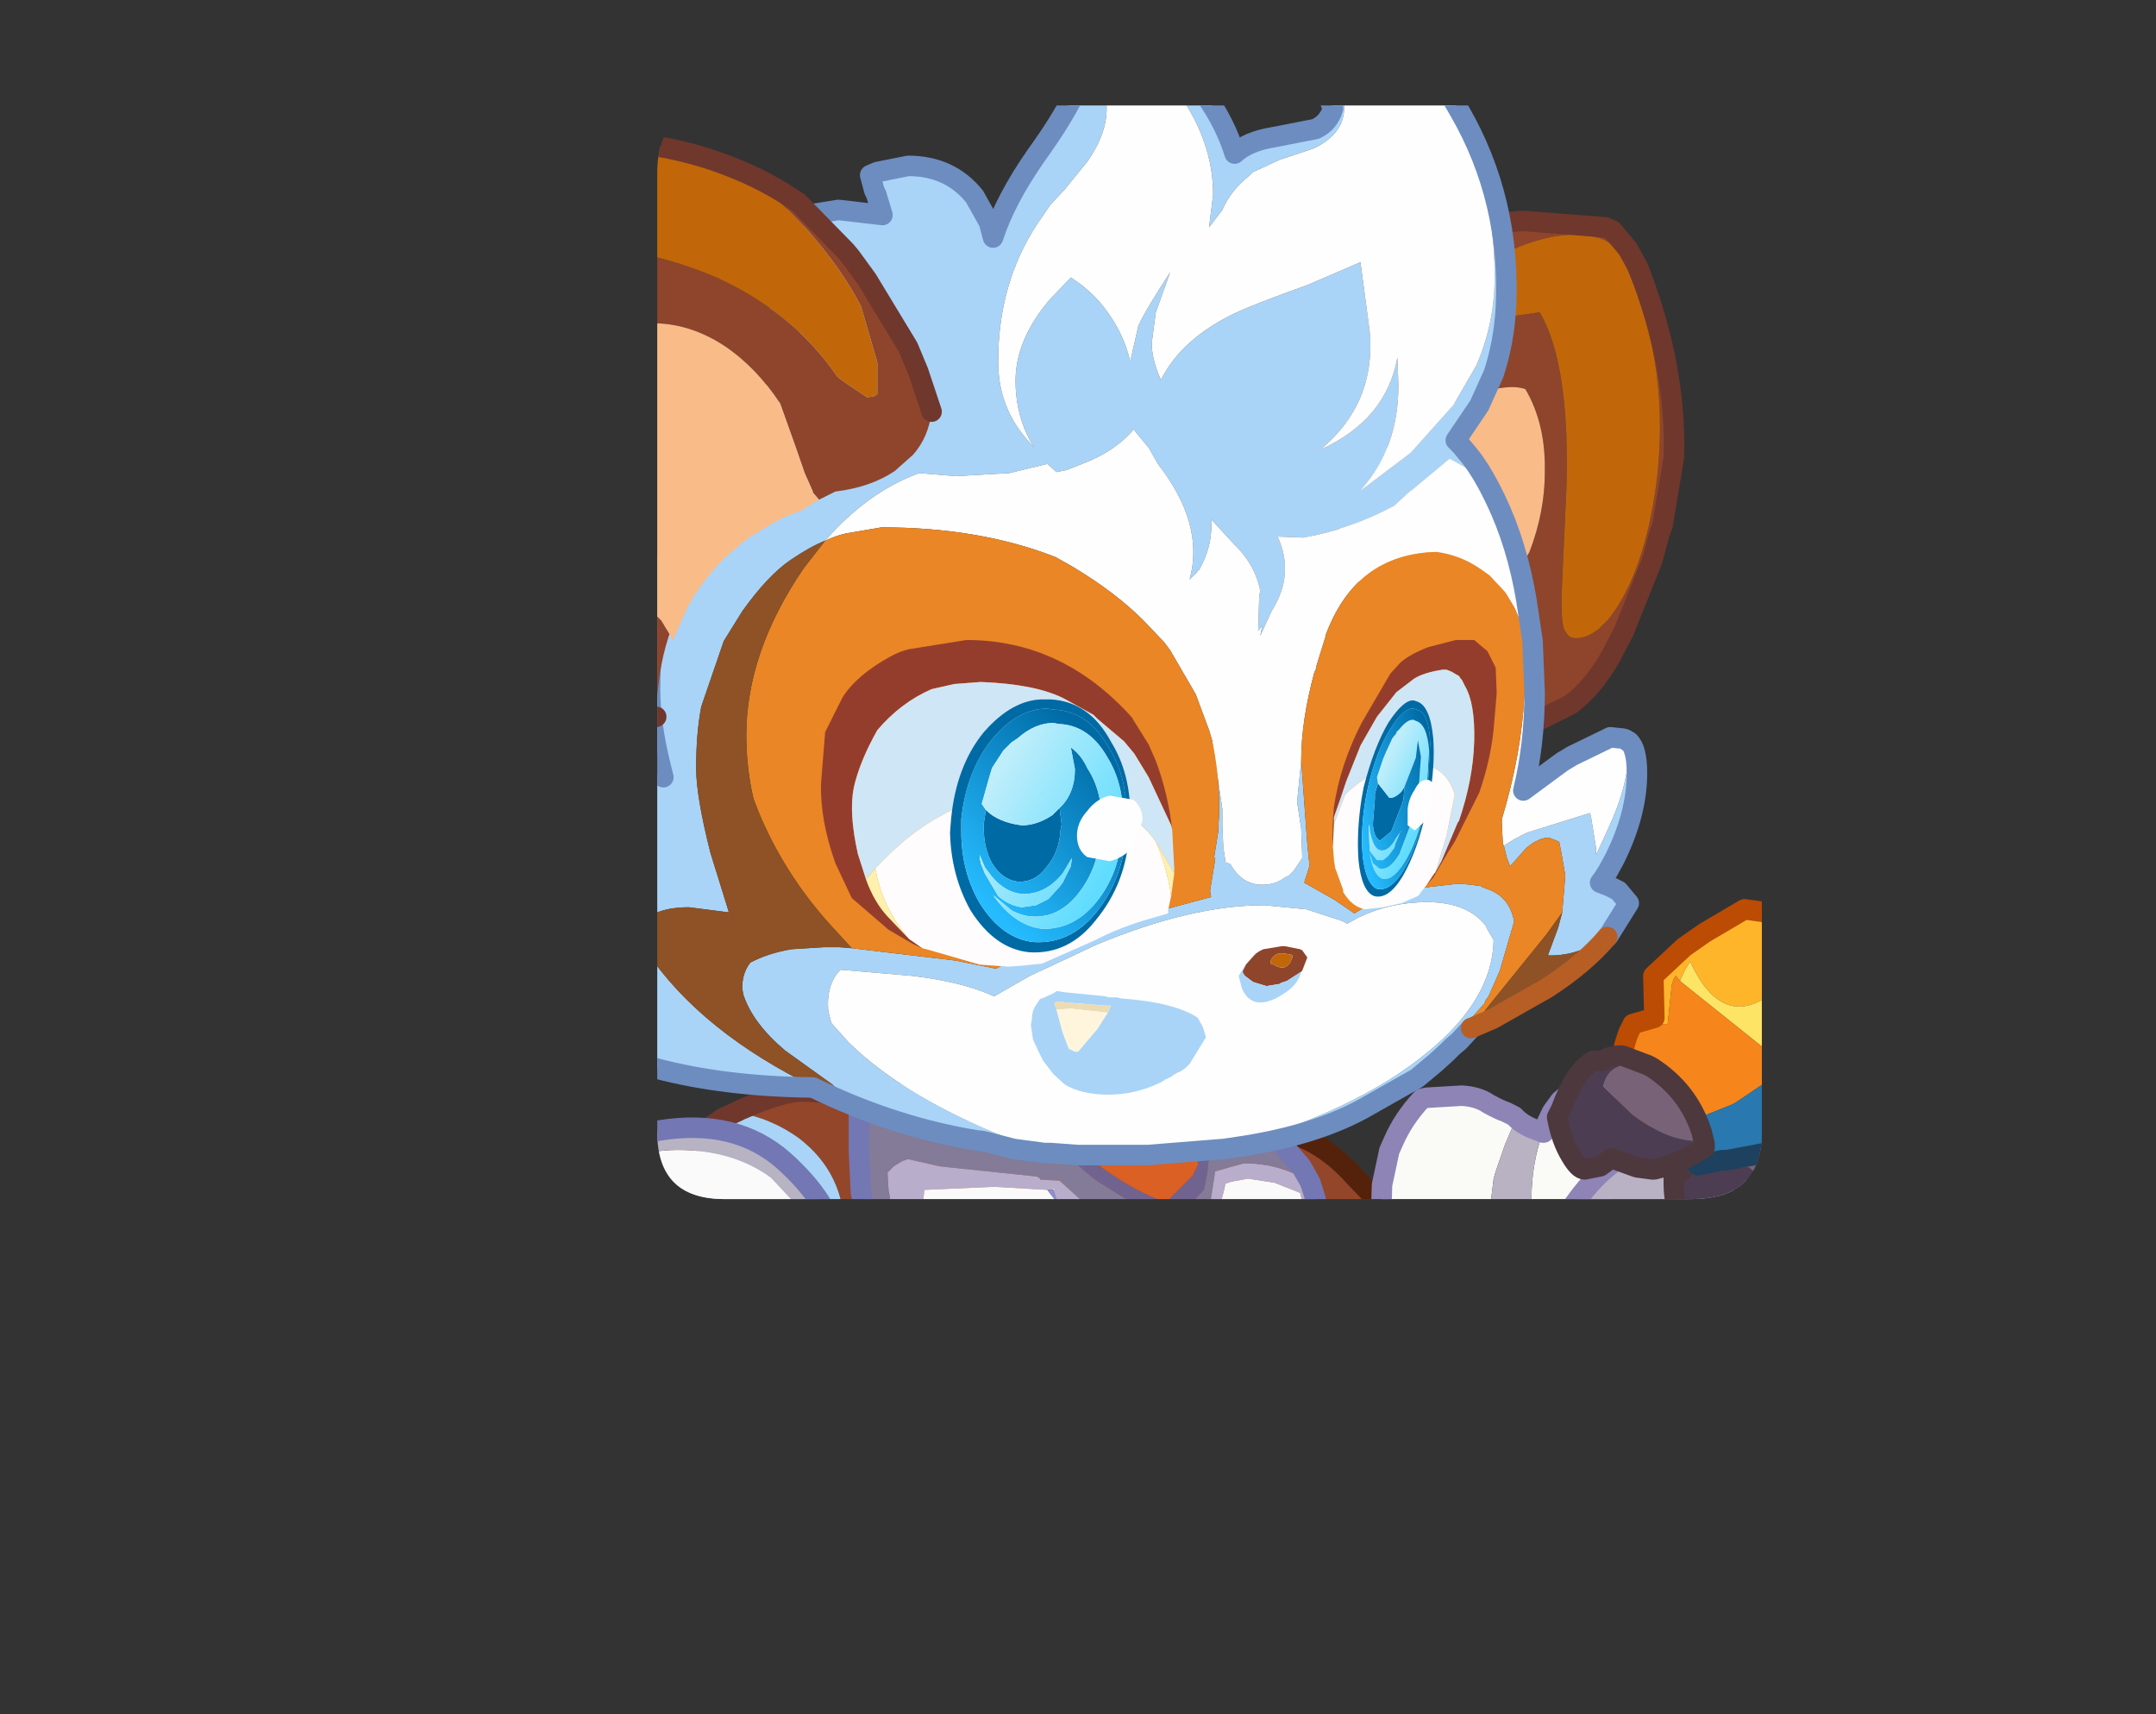 <?xml version="1.0" encoding="UTF-8" standalone="no"?>
<svg xmlns:ffdec="https://www.free-decompiler.com/flash" xmlns:xlink="http://www.w3.org/1999/xlink" ffdec:objectType="frame" height="83.7px" width="105.3px" xmlns="http://www.w3.org/2000/svg">
  <rect width="100%" height="100%" fill="#333333" stroke="none"/>
  <g transform="matrix(1.0, 0.0, 0.0, 1.0, 32.1, 5.15)">
    <clipPath id="clipPath0" transform="matrix(1.0, 0.0, 0.0, 1.0, 0.0, 0.0)">
      <path d="M50.5 0.0 Q53.95 0.0 53.95 3.3 L53.95 50.15 Q53.95 53.4 50.5 53.4 L3.3 53.4 Q0.0 53.4 0.0 50.15 L0.0 3.3 Q0.0 0.0 3.3 0.0 L50.5 0.0" fill="#000000" fill-rule="evenodd" stroke="none"/>
    </clipPath>
    <g clip-path="url(#clipPath0)">
      <use ffdec:characterId="2" height="83.7" transform="matrix(1.0, 0.0, 0.0, 1.0, -32.1, -5.15)" width="105.3" xlink:href="#shape1"/>
    </g>
    <use ffdec:characterId="3" height="53.4" transform="matrix(1.0, 0.0, 0.0, 1.0, 0.0, 0.0)" width="53.95" xlink:href="#shape2"/>
  </g>
  <defs>
    <g id="shape1" transform="matrix(1.0, 0.0, 0.0, 1.0, 0.5, 0.5)">
      <path d="M38.95 61.9 L41.45 63.25 Q43.3 64.25 44.7 65.45 L45.7 66.25 46.4 67.05 Q47.45 68.05 47.45 69.15 L47.2 69.7 46.7 69.8 45.5 69.5 Q44.5 68.7 43.25 68.15 L41.75 67.55 36.85 66.75 Q36.45 65.95 36.4 65.1 L36.4 64.8 Q36.4 63.95 36.7 63.35 L36.85 63.1 Q37.55 62.15 38.95 61.9 M25.1 67.55 L24.7 67.6 24.2 67.75 19.5 68.3 19.1 68.3 17.75 68.2 17.1 68.1 15.95 68.0 15.7 67.45 15.2 66.15 Q14.6 64.25 14.6 62.3 L14.6 61.75 Q14.75 58.65 16.45 55.9 17.35 54.45 18.45 53.6 L20.05 52.7 22.45 52.3 22.9 52.3 24.2 52.45 24.45 52.85 Q26.05 55.15 27.2 56.15 L30.05 58.2 29.15 58.5 Q27.75 59.15 26.65 60.85 L26.5 61.1 Q25.1 63.3 24.95 65.5 L24.95 66.0 25.1 67.55 M7.05 65.15 L5.7 64.2 4.4 62.3 Q1.3 57.05 1.3 50.65 1.3 47.75 2.15 45.85 3.15 43.65 5.0 43.65 L5.05 43.65 Q5.2 44.7 6.6 45.7 8.55 47.0 11.75 47.05 9.1 48.0 7.4 50.55 5.15 54.0 5.15 57.25 L5.2 58.15 Q5.35 60.15 6.15 62.7 L7.05 65.15 M20.15 46.9 L20.45 47.2 19.7 46.8 Q18.9 46.45 17.65 46.35 L17.4 46.35 14.25 46.5 Q14.65 46.15 14.65 45.5 L14.3 44.5 Q16.1 44.7 18.3 45.85 19.4 46.4 20.15 46.9 M21.85 56.15 L20.95 55.25 20.5 54.9 20.15 54.65 19.1 54.25 19.05 54.3 19.0 54.4 18.9 54.75 19.15 55.3 19.9 55.6 Q20.55 55.9 20.95 56.3 L21.2 56.45 23.05 57.25 23.1 57.25 21.85 56.15" fill="#8f452c" fill-rule="evenodd" stroke="none"/>
      <path d="M38.95 61.9 Q37.55 62.15 36.85 63.1 L36.7 63.35 Q36.4 63.95 36.4 64.8 L36.4 65.1 Q36.45 65.95 36.85 66.75 L35.45 66.75 34.35 66.7 26.15 67.4 25.1 67.55 24.95 66.0 24.95 65.5 Q25.1 63.3 26.5 61.1 L26.65 60.85 Q27.75 59.15 29.15 58.5 L30.05 58.2 31.25 58.9 Q34.0 60.45 35.6 60.85 L36.6 61.05 37.0 61.2 38.75 61.85 38.95 61.9 M15.95 68.0 L12.95 67.5 Q9.6 66.75 7.05 65.15 L6.15 62.7 Q5.35 60.15 5.2 58.15 L5.15 57.25 Q5.15 54.0 7.4 50.55 9.1 48.0 11.75 47.05 L11.9 47.05 13.0 47.0 13.95 46.7 14.25 46.5 17.4 46.35 17.65 46.35 Q18.9 46.45 19.7 46.8 L20.45 47.2 21.15 48.05 24.05 52.25 24.2 52.45 22.9 52.3 22.45 52.3 20.05 52.7 18.45 53.6 Q17.35 54.45 16.45 55.9 14.75 58.65 14.6 61.75 L14.6 62.3 Q14.6 64.25 15.2 66.15 L15.7 67.45 15.95 68.0 M13.5 47.65 L13.1 48.25 Q12.95 48.65 12.95 49.1 L13.2 50.2 Q14.9 50.9 15.45 51.85 L15.65 52.3 15.95 53.05 17.05 53.35 17.7 53.35 18.0 53.1 18.05 52.6 17.8 51.95 Q16.95 51.45 16.45 49.95 L15.9 48.35 15.85 48.3 Q14.9 47.4 14.2 47.4 13.8 47.4 13.5 47.65" fill="#aad5f8" fill-rule="evenodd" stroke="none"/>
      <path d="M5.7 64.2 L4.35 62.9 Q1.35 59.75 0.4 54.7 L0.15 52.7 0.05 52.3 0.0 50.95 Q0.0 48.5 0.55 46.5 0.8 45.45 1.35 44.75 2.65 43.2 3.7 42.75 L3.85 42.65 4.65 42.5 6.15 42.25 6.65 42.15 7.35 42.15 8.05 42.15 8.15 42.15 8.25 42.15 9.9 42.25 Q13.3 42.55 16.35 44.1 18.0 44.95 19.35 46.05 L20.15 46.9 Q19.4 46.4 18.3 45.85 16.1 44.7 14.3 44.5 L14.65 45.5 Q14.65 46.15 14.25 46.5 L13.75 46.55 12.85 46.75 11.75 47.05 Q8.55 47.0 6.6 45.7 5.2 44.7 5.05 43.65 L5.0 43.65 Q3.15 43.65 2.15 45.85 1.3 47.75 1.3 50.65 1.3 57.05 4.4 62.3 L5.7 64.2 M21.85 56.15 L23.1 57.25 23.05 57.25 21.2 56.45 20.95 56.3 Q20.55 55.9 19.9 55.6 L19.15 55.3 18.9 54.75 19.0 54.4 19.05 54.3 19.1 54.25 20.15 54.65 20.5 54.9 20.95 55.25 21.85 56.15" fill="#c2670a" fill-rule="evenodd" stroke="none"/>
      <path d="M14.25 46.5 L13.95 46.7 13.0 47.0 11.9 47.05 11.75 47.05 12.85 46.75 13.75 46.55 14.25 46.5 M13.5 47.65 Q13.8 47.4 14.2 47.4 14.9 47.4 15.85 48.3 L15.9 48.35 16.45 49.95 Q16.95 51.45 17.8 51.95 L18.05 52.6 18.0 53.1 17.7 53.35 17.05 53.35 15.95 53.05 15.65 52.3 15.45 51.85 Q14.9 50.9 13.2 50.2 L12.95 49.1 Q12.95 48.65 13.1 48.25 L13.5 47.65" fill="#ffffff" fill-rule="evenodd" stroke="none"/>
      <path d="M36.85 66.75 L41.75 67.55 43.25 68.15 Q44.5 68.7 45.5 69.5 L46.7 69.8 47.2 69.7 47.45 69.15 Q47.45 68.05 46.4 67.05 L45.7 66.25 44.7 65.45 Q43.3 64.25 41.45 63.25 L38.95 61.9 38.75 61.85 37.0 61.2 36.6 61.05 35.6 60.85 Q34.0 60.45 31.25 58.9 L30.05 58.2 27.2 56.15 Q26.05 55.15 24.45 52.85 L24.2 52.45 24.05 52.25 21.15 48.05 20.45 47.2 20.15 46.9 19.35 46.05 Q18.0 44.95 16.35 44.1 13.3 42.55 9.9 42.25 L8.25 42.15 8.15 42.15 8.05 42.15 7.35 42.15 6.65 42.15 6.15 42.25 4.65 42.5 3.85 42.65 3.7 42.75 Q2.65 43.2 1.35 44.75 0.8 45.45 0.55 46.5 0.0 48.5 0.0 50.95 L0.05 52.3 0.15 52.7 0.4 54.7 Q1.35 59.75 4.35 62.9 L5.7 64.2 7.05 65.15 Q9.6 66.75 12.95 67.5 L15.95 68.0 17.1 68.1 17.75 68.2 19.1 68.3 19.5 68.3 24.2 67.75 24.7 67.6 25.1 67.55 26.15 67.4 34.35 66.7 35.45 66.75 36.85 66.75 Z" fill="none" stroke="#70372c" stroke-linecap="round" stroke-linejoin="round" stroke-width="1.0"/>
      <path d="M38.15 75.3 L38.35 74.8 38.6 73.95 39.2 72.0 39.4 71.2 39.4 71.15 Q40.3 66.95 41.6 64.8 L43.05 64.45 44.35 64.35 Q46.85 64.35 48.7 65.4 L50.15 66.8 Q53.65 70.5 53.65 73.85 L53.65 74.35 52.6 74.7 51.85 75.0 Q51.1 75.25 50.2 75.65 L50.15 75.65 49.55 75.9 49.05 76.1 48.4 76.4 47.45 76.85 47.15 76.95 47.05 77.05 46.55 77.5 46.45 77.6 45.6 78.35 45.1 78.75 44.35 79.3 44.35 79.35 44.1 79.55 43.8 79.75 43.4 79.65 43.25 79.6 42.7 79.4 Q43.85 79.0 45.0 78.2 L45.2 78.05 45.55 77.6 46.95 75.25 46.95 75.05 Q46.95 72.3 45.85 70.9 L44.55 69.8 Q43.35 70.3 41.4 72.45 L40.8 73.15 Q39.8 74.8 39.2 76.7 L39.15 76.6 38.85 76.3 38.15 75.3" fill="#a9d5fa" fill-rule="evenodd" stroke="none"/>
      <path d="M38.15 75.3 L38.85 76.3 39.15 76.6 39.05 76.9 38.4 78.45 Q38.05 79.2 38.05 79.95 L38.05 80.05 Q38.55 81.2 39.75 81.2 L41.4 80.75 43.4 79.65 43.8 79.75 43.3 80.1 Q41.75 81.15 40.2 81.85 L37.65 82.7 Q36.55 82.6 36.05 81.75 L35.8 81.15 35.7 80.4 35.75 79.7 35.8 79.45 35.95 79.15 37.55 76.4 38.05 75.5 38.15 75.3" fill="#503e58" fill-rule="evenodd" stroke="none"/>
      <path d="M39.15 76.6 L39.2 76.7 39.9 77.4 Q41.2 78.75 42.7 79.4 L43.25 79.6 43.4 79.65 41.4 80.75 39.75 81.2 Q38.55 81.2 38.05 80.05 L38.05 79.95 Q38.05 79.2 38.4 78.45 L39.05 76.9 39.15 76.6" fill="#7c6a90" fill-rule="evenodd" stroke="none"/>
      <path d="M39.2 76.7 Q39.8 74.8 40.8 73.15 L41.4 72.45 Q43.35 70.3 44.55 69.8 L45.85 70.9 Q46.95 72.3 46.95 75.05 L46.95 75.25 45.55 77.6 45.2 78.05 45.0 78.2 Q43.85 79.0 42.7 79.4 41.2 78.75 39.9 77.4 L39.2 76.7" fill="#fffeff" fill-rule="evenodd" stroke="none"/>
      <path d="M43.8 79.75 L44.1 79.55 44.35 79.35 44.35 79.3 45.1 78.75 45.6 78.35 46.45 77.6 46.55 77.5 47.05 77.05 47.15 76.95 47.45 76.85 48.4 76.4 49.05 76.1 49.55 75.9 50.15 75.65 50.2 75.65 Q51.1 75.25 51.85 75.0 L52.6 74.7 53.65 74.35 53.65 73.85 Q53.65 70.5 50.15 66.8 L48.7 65.4 Q46.85 64.35 44.35 64.35 L43.05 64.45 41.6 64.8 Q40.3 66.95 39.4 71.15 L39.4 71.2 39.2 72.0 38.6 73.95 38.35 74.8 38.15 75.3" fill="none" stroke="#6d8ec1" stroke-linecap="round" stroke-linejoin="round" stroke-width="1.0"/>
      <path d="M43.8 79.75 L43.3 80.1 Q41.75 81.15 40.2 81.85 L37.65 82.7 Q36.55 82.6 36.05 81.75 L35.8 81.15 35.7 80.4 35.75 79.7 35.8 79.45 35.95 79.15 37.55 76.4 38.05 75.5 38.15 75.3" fill="none" stroke="#4d383d" stroke-linecap="round" stroke-linejoin="round" stroke-width="1.0"/>
      <path d="M64.2 28.2 L64.1 28.3 63.9 28.65 63.85 28.75 63.45 29.1 62.6 29.6 61.6 29.65 Q61.05 29.45 60.7 28.8 60.25 27.85 60.15 26.0 L60.4 24.05 60.45 23.7 60.5 23.55 60.8 22.45 61.95 19.65 Q63.05 17.6 65.75 14.65 L66.85 13.65 67.15 13.35 67.9 12.75 69.8 11.55 70.4 11.25 Q72.05 10.55 73.15 10.35 L73.65 10.3 74.05 10.3 77.9 10.6 78.25 10.75 79.0 11.65 79.5 12.55 Q81.4 17.4 81.25 21.85 L80.7 25.15 80.55 25.55 80.2 26.85 78.8 30.35 78.2 31.5 Q77.3 33.1 76.2 33.9 L74.5 34.75 73.75 34.8 Q72.9 34.25 72.45 33.3 71.9 32.15 71.85 31.0 L72.05 30.2 72.45 29.3 73.2 28.2 74.2 26.45 Q74.95 24.5 74.95 22.55 75.0 20.2 74.0 18.5 73.45 18.3 72.5 18.5 70.25 18.9 67.05 21.5 L65.65 22.9 Q65.2 23.5 65.1 24.4 L65.05 24.85 65.0 24.95 64.75 26.5 64.2 28.2 M78.7 12.0 L78.5 11.7 78.15 11.4 Q77.85 11.15 77.3 11.05 L76.4 10.95 Q73.75 11.0 70.5 13.4 L69.95 13.95 Q69.55 14.3 69.6 14.6 69.8 15.8 71.85 15.15 L74.7 14.75 Q76.2 17.3 76.0 23.45 L75.8 27.8 Q75.7 29.8 75.9 30.25 L76.1 30.55 76.3 30.65 Q76.9 30.75 77.6 30.2 L77.85 29.95 78.05 29.75 Q79.8 27.55 80.4 23.1 81.1 17.45 79.0 12.7 L78.7 12.0" fill="#8f452c" fill-rule="evenodd" stroke="none"/>
      <path d="M78.7 12.0 L79.0 12.7 Q81.1 17.45 80.4 23.1 79.8 27.55 78.05 29.75 L77.85 29.95 77.6 30.2 Q76.9 30.75 76.3 30.65 L76.1 30.55 75.9 30.25 Q75.7 29.8 75.8 27.8 L76.0 23.45 Q76.2 17.3 74.7 14.75 L71.85 15.15 Q69.8 15.8 69.6 14.6 69.55 14.3 69.95 13.95 L70.5 13.4 Q73.75 11.0 76.4 10.95 L77.3 11.05 Q77.85 11.15 78.15 11.4 L78.5 11.7 78.7 12.0" fill="#c2670a" fill-rule="evenodd" stroke="none"/>
      <path d="M64.2 28.2 L64.75 26.5 65.0 24.95 65.05 24.85 65.1 24.4 Q65.2 23.5 65.65 22.9 L67.05 21.5 Q70.25 18.9 72.5 18.5 73.45 18.3 74.0 18.5 75.0 20.2 74.95 22.55 74.95 24.5 74.2 26.45 L73.2 28.2 72.45 29.3 72.05 30.2 71.85 31.0 71.55 30.55 70.65 29.7 70.1 29.2 Q69.35 28.7 68.5 28.35 L66.0 27.9 65.8 27.9 65.7 27.9 64.2 28.2" fill="#fabc89" fill-rule="evenodd" stroke="none"/>
      <path d="M71.85 31.0 Q71.9 32.15 72.45 33.3 72.9 34.25 73.75 34.8 L74.5 34.75 76.2 33.9 Q77.3 33.1 78.2 31.5 L78.8 30.35 80.2 26.85 80.55 25.55 80.7 25.15 81.25 21.85 Q81.4 17.4 79.5 12.55 L79.0 11.65 78.25 10.75 77.9 10.6 74.05 10.3 73.65 10.3 73.15 10.35 Q72.05 10.55 70.4 11.25 L69.8 11.55 67.9 12.75 67.15 13.35 66.85 13.65 65.75 14.65 Q63.05 17.6 61.95 19.65 L60.8 22.45 60.5 23.55 60.45 23.7 60.4 24.05 60.15 26.0 Q60.25 27.85 60.7 28.8 61.05 29.45 61.6 29.65 L62.6 29.6 63.45 29.1 63.85 28.75 63.9 28.65 64.1 28.3 64.2 28.2" fill="none" stroke="#70372c" stroke-linecap="round" stroke-linejoin="round" stroke-width="1.0"/>
      <path d="M62.9 78.45 L62.45 78.2 61.9 77.85 60.8 77.2 58.9 75.9 57.75 75.05 56.4 73.95 56.35 73.9 56.3 73.85 Q53.65 70.25 53.65 68.5 53.65 67.2 54.95 66.15 56.5 64.85 58.95 64.85 L61.7 65.25 63.5 65.95 64.35 66.9 64.65 67.25 65.6 68.6 Q67.4 71.15 68.3 73.9 L68.4 74.15 68.6 74.8 68.65 75.1 68.7 75.25 68.7 75.5 68.6 76.05 68.5 76.0 68.45 75.9 67.85 74.65 Q66.85 72.75 66.05 71.75 L64.45 70.65 64.05 70.4 Q63.35 70.7 62.9 71.25 62.05 72.15 61.6 73.95 L64.5 77.35 64.5 77.45 64.8 77.75 65.1 78.0 65.25 78.2 62.9 78.45" fill="#a9d5fa" fill-rule="evenodd" stroke="none"/>
      <path d="M68.7 75.25 L68.8 75.7 68.9 76.15 Q68.25 77.1 66.9 77.65 L65.25 78.2 65.1 78.0 64.8 77.75 64.5 77.45 64.5 77.35 61.6 73.95 Q62.05 72.15 62.9 71.25 63.35 70.7 64.05 70.4 L64.45 70.65 66.05 71.75 Q66.85 72.75 67.85 74.65 L68.45 75.9 68.5 76.0 68.6 76.05 68.7 75.5 68.7 75.25" fill="#fffeff" fill-rule="evenodd" stroke="none"/>
      <path d="M68.9 76.15 L68.95 76.45 69.15 77.7 69.2 78.5 69.3 79.2 69.3 79.35 69.3 79.5 69.3 79.55 Q69.2 81.0 68.45 81.0 L68.25 80.95 68.15 80.95 Q68.0 80.85 67.7 80.7 L66.95 80.1 66.9 80.1 66.5 79.7 65.95 78.95 65.75 78.75 65.3 78.2 65.25 78.2 66.9 77.65 Q68.25 77.1 68.9 76.15" fill="#7c6a90" fill-rule="evenodd" stroke="none"/>
      <path d="M69.3 79.55 L69.35 80.75 Q69.2 81.15 68.85 81.35 L68.65 81.45 68.05 81.6 67.7 81.6 Q65.8 80.95 64.75 80.05 L62.9 78.45 65.25 78.2 65.3 78.2 65.75 78.75 65.95 78.95 66.5 79.7 66.9 80.1 66.95 80.1 67.7 80.7 Q68.0 80.85 68.15 80.95 L68.25 80.95 68.45 81.0 Q69.2 81.0 69.3 79.55" fill="#503e58" fill-rule="evenodd" stroke="none"/>
      <path d="M62.9 78.45 L62.45 78.2 61.9 77.85 60.8 77.2 58.9 75.9 57.75 75.05 56.4 73.95 56.35 73.9 56.3 73.85 Q53.65 70.25 53.65 68.5 53.65 67.2 54.95 66.15 56.5 64.85 58.95 64.85 L61.7 65.25 63.5 65.95 64.35 66.9 64.65 67.25 65.6 68.6 Q67.4 71.15 68.3 73.9 L68.4 74.15 68.6 74.8 68.65 75.1 68.7 75.25 68.8 75.7 68.9 76.15" fill="none" stroke="#6d8ec1" stroke-linecap="round" stroke-linejoin="round" stroke-width="1.0"/>
      <path d="M68.9 76.15 L68.95 76.45 69.15 77.7 69.2 78.5 69.3 79.2 69.3 79.35 M69.3 79.5 L69.3 79.55 69.35 80.75 Q69.2 81.15 68.85 81.35 L68.65 81.45 68.05 81.6 67.7 81.6 Q65.8 80.95 64.75 80.05 L62.9 78.45" fill="none" stroke="#4d383d" stroke-linecap="round" stroke-linejoin="round" stroke-width="1.0"/>
      <path d="M67.1 58.5 L67.45 58.75 Q68.15 59.35 69.05 59.45 70.15 60.55 70.3 62.05 L70.25 63.5 70.05 63.65 Q68.6 65.15 66.4 65.35 L65.55 65.4 Q65.55 61.5 67.1 58.5" fill="#acd1fe" fill-rule="evenodd" stroke="none"/>
      <path d="M67.1 58.5 Q65.55 61.5 65.55 65.4 63.75 65.45 62.25 64.9 L60.75 63.6 59.65 62.05 Q58.5 60.1 58.45 59.15 58.25 57.25 58.8 55.95 L59.05 55.5 Q59.5 55.1 60.45 54.7 L60.9 54.55 Q63.6 54.65 65.65 56.95 L66.8 58.15 67.1 58.5" fill="#95462a" fill-rule="evenodd" stroke="none"/>
      <path d="M65.55 65.4 L66.4 65.35 Q68.6 65.15 70.05 63.65 L70.25 63.5 70.3 62.05 Q70.15 60.55 69.05 59.45 68.15 59.35 67.45 58.75 L67.1 58.5" fill="none" stroke="#6d8ec1" stroke-linecap="round" stroke-linejoin="round" stroke-width="1.0"/>
      <path d="M65.55 65.4 Q63.75 65.45 62.25 64.9 L60.75 63.6 59.65 62.05 Q58.5 60.1 58.45 59.15 58.25 57.25 58.8 55.95 L59.05 55.5 Q59.5 55.1 60.45 54.7 L60.9 54.55 Q63.6 54.65 65.65 56.95 L66.8 58.15 67.1 58.5" fill="none" stroke="#54220b" stroke-linecap="round" stroke-linejoin="round" stroke-width="1.0"/>
      <path d="M41.25 65.75 L41.3 64.6 41.4 64.2 41.4 64.15 41.7 62.9 41.8 62.55 41.8 62.5 43.15 55.65 Q44.65 54.9 46.85 54.25 L47.9 53.95 52.95 52.9 53.75 52.8 56.4 53.85 Q59.7 55.4 61.4 57.15 L62.25 58.15 63.25 61.45 63.55 62.85 63.6 63.25 63.75 64.05 63.85 65.35 63.9 65.85 63.3 65.4 62.55 65.0 61.95 64.85 52.75 64.05 45.35 64.7 44.5 64.85 41.25 65.75" fill="#95462a" fill-rule="evenodd" stroke="none"/>
      <path d="M41.25 65.75 L44.5 64.85 45.35 64.7 52.75 64.05 61.95 64.85 62.55 65.0 63.3 65.4 63.9 65.85 63.95 66.8 63.95 66.85 63.95 67.05 63.95 67.15 63.95 67.3 63.95 67.35 63.8 67.65 63.7 67.9 62.9 69.55 61.35 71.6 Q60.2 72.85 58.9 73.5 L57.6 74.0 56.35 74.25 55.95 74.25 55.85 74.25 53.4 74.2 52.4 74.1 51.45 73.95 Q50.1 73.7 49.0 73.25 L48.95 73.25 48.4 73.0 Q46.45 72.05 44.4 70.3 L43.0 69.1 42.65 68.75 42.5 68.6 42.2 68.2 42.15 68.15 42.05 68.0 41.4 66.55 41.3 66.05 41.25 65.75" fill="#a9d5fa" fill-rule="evenodd" stroke="none"/>
      <path d="M63.9 65.85 L63.85 65.35 63.75 64.05 63.6 63.25 63.55 62.85 63.25 61.45 62.25 58.15 61.4 57.15 Q59.7 55.4 56.4 53.85 L53.75 52.8 52.95 52.9 47.9 53.95 46.85 54.25 Q44.65 54.9 43.15 55.65 L41.8 62.5 41.8 62.55 41.7 62.9 41.4 64.15 41.4 64.2 41.3 64.6 41.25 65.75" fill="none" stroke="#532a16" stroke-linecap="round" stroke-linejoin="round" stroke-width="1.0"/>
      <path d="M63.9 65.85 L63.95 66.8 M58.9 73.5 L57.6 74.0 56.35 74.25 55.95 74.25 55.85 74.25 53.4 74.2 52.4 74.1 51.45 73.95 Q50.1 73.7 49.0 73.25 L48.95 73.25 48.4 73.0" fill="none" stroke="#6d8ec1" stroke-linecap="round" stroke-linejoin="round" stroke-width="1.0"/>
      <path d="M35.45 53.8 L35.65 53.7 Q37.7 52.8 38.65 52.8 40.55 52.8 41.8 53.5 L42.25 53.8 42.85 55.25 42.95 55.7 Q42.65 58.0 40.75 59.7 L40.75 59.65 Q40.75 56.8 38.55 55.1 37.2 54.1 35.45 53.8" fill="#95462a" fill-rule="evenodd" stroke="none"/>
      <path d="M35.45 53.8 Q37.2 54.1 38.55 55.1 40.75 56.8 40.75 59.65 L40.75 59.7 40.25 60.15 40.15 60.2 38.8 61.2 38.15 61.8 Q37.5 62.45 37.3 63.35 36.1 64.35 34.6 64.35 L33.2 64.1 33.05 63.95 Q31.7 62.3 31.7 60.1 31.7 57.85 32.55 56.0 L34.0 54.65 34.8 54.1 35.45 53.8" fill="#aad5f8" fill-rule="evenodd" stroke="none"/>
      <path d="M40.75 59.7 Q42.65 58.0 42.95 55.7 L42.85 55.25 42.25 53.8 41.8 53.5 Q40.55 52.8 38.65 52.8 37.7 52.8 35.65 53.7 L35.45 53.8 34.8 54.1 34.0 54.65 32.55 56.0 Q31.7 57.85 31.7 60.1 31.7 62.3 33.05 63.95 L33.2 64.1 34.6 64.35 Q36.1 64.35 37.3 63.35 37.5 62.45 38.15 61.8 L38.8 61.2 40.15 60.2 40.25 60.15 40.75 59.7 Z" fill="none" stroke="#70372c" stroke-linecap="round" stroke-linejoin="round" stroke-width="1.0"/>
      <path d="M28.85 60.35 L28.75 59.0 28.75 58.75 Q28.8 57.35 29.25 56.65 L29.6 56.25 Q31.1 55.65 32.6 55.65 35.3 55.65 37.15 57.0 L38.65 58.6 38.65 58.7 Q37.85 58.65 37.55 59.15 37.3 59.6 37.15 60.75 L36.7 60.5 Q35.05 59.8 32.25 59.8 L28.85 60.35" fill="#fbfbfb" fill-rule="evenodd" stroke="none"/>
      <path d="M38.65 58.7 L38.65 58.6 37.15 57.0 Q35.3 55.65 32.6 55.65 31.1 55.65 29.6 56.25 L29.25 56.65 Q28.8 57.35 28.75 58.75 L28.75 59.0 28.85 60.35 28.85 60.55 30.05 60.35 31.75 60.45 31.55 60.45 Q28.15 60.45 26.2 61.2 L25.5 61.5 25.5 61.45 26.05 60.3 27.15 58.25 27.95 57.15 Q29.7 55.0 31.7 54.7 35.4 54.1 37.75 56.15 40.1 58.25 40.3 60.2 L40.3 60.5 40.35 60.9 39.6 62.65 Q38.3 61.95 37.0 61.5 L37.15 61.45 37.15 60.75 37.65 61.05 Q38.7 60.2 38.7 58.95 L38.65 58.7" fill="#b8b4c3" fill-rule="evenodd" stroke="none"/>
      <path d="M28.85 60.35 L32.25 59.8 Q35.05 59.8 36.7 60.5 L37.15 60.75 Q37.3 59.6 37.55 59.15 37.85 58.65 38.65 58.7 L38.7 58.95 Q38.7 60.2 37.65 61.05 L37.15 60.75 37.15 61.45 37.0 61.5 Q34.35 60.5 31.75 60.45 L30.05 60.35 28.85 60.55 28.85 60.35" fill="#bbb2c3" fill-rule="evenodd" stroke="none"/>
      <path d="M37.0 61.5 Q38.3 61.95 39.6 62.65 L40.35 60.9 40.5 62.7 40.5 63.15 40.25 65.05 Q39.6 68.0 37.1 69.35 35.3 70.3 32.95 70.3 L31.8 70.15 31.25 70.1 28.8 68.95 28.1 68.6 27.7 68.15 Q25.45 65.75 25.45 62.8 L25.5 61.6 25.5 61.5 26.2 61.2 Q28.15 60.45 31.55 60.45 L31.75 60.45 Q34.35 60.5 37.0 61.5" fill="#877993" fill-rule="evenodd" stroke="none"/>
      <path d="M40.35 60.9 L40.3 60.5 40.3 60.2 Q40.1 58.25 37.75 56.15 35.4 54.1 31.7 54.7 29.7 55.0 27.95 57.15 L27.15 58.25 26.05 60.3 25.5 61.45 25.5 61.5 25.5 61.6 25.45 62.8 Q25.45 65.75 27.7 68.15 L28.1 68.6 28.8 68.95 31.25 70.1 31.8 70.15 32.95 70.3 Q35.3 70.3 37.1 69.35 39.6 68.0 40.25 65.05 L40.5 63.15 40.5 62.7 40.35 60.9 Z" fill="none" stroke="#7377b4" stroke-linecap="round" stroke-linejoin="round" stroke-width="1.0"/>
      <path d="M36.5 62.3 L36.4 62.15 Q35.15 61.6 33.55 61.6 L31.25 61.7 Q29.35 62.0 28.5 63.0 28.65 64.75 29.3 66.9 L29.3 66.95 29.9 66.4 30.25 66.15 Q31.35 65.35 31.9 65.35 L33.9 65.75 34.55 65.25 35.3 64.8 Q35.45 64.0 35.85 63.25 L36.5 62.3 M25.65 64.1 L25.8 63.85 Q26.95 62.35 28.7 61.15 30.45 60.45 32.6 60.45 L33.9 60.55 34.1 60.55 34.2 60.55 34.35 60.6 34.75 60.7 36.1 61.15 36.3 61.25 37.0 61.7 38.45 62.75 39.6 63.65 39.95 64.2 40.25 64.75 40.35 64.95 40.4 65.1 40.7 65.85 40.7 66.0 40.8 66.95 40.8 67.65 40.8 67.8 40.8 68.15 40.8 68.3 40.75 68.15 40.5 67.1 40.45 67.05 40.1 66.5 39.5 65.9 39.2 65.8 39.2 65.75 38.6 65.65 37.65 65.85 37.45 66.0 Q37.1 66.15 36.75 66.55 L36.5 66.85 36.4 67.0 36.4 67.05 36.1 67.5 36.1 67.8 36.1 67.85 36.15 68.75 36.15 68.9 35.7 68.25 35.65 68.1 35.5 67.95 34.55 67.1 33.15 66.6 32.35 66.5 32.05 66.5 31.7 66.6 31.6 66.7 31.5 66.8 31.25 67.1 31.1 67.35 Q30.8 68.05 30.75 68.95 L30.7 68.9 30.6 68.8 30.15 68.5 29.7 68.25 29.3 68.05 28.8 67.9 28.5 67.85 28.0 67.8 27.7 67.8 Q27.45 68.0 27.3 68.15 L27.25 68.2 Q26.9 68.6 26.9 69.55 L26.9 69.65 Q26.9 70.6 27.3 71.45 L27.35 71.6 27.3 71.6 27.2 71.55 27.15 71.5 26.8 71.4 26.35 71.3 Q25.75 71.3 25.7 72.05 L25.7 72.2 25.8 72.45 25.45 72.15 24.65 71.05 24.65 71.0 Q24.65 68.45 24.95 66.8 L25.0 66.45 25.5 64.25 25.65 64.1" fill="#bab3c3" fill-rule="evenodd" stroke="none"/>
      <path d="M36.5 62.3 L35.85 63.25 Q35.45 64.0 35.3 64.8 L34.55 65.25 33.9 65.75 31.9 65.35 Q31.35 65.35 30.25 66.15 L29.9 66.4 29.3 66.95 29.3 66.9 Q28.65 64.75 28.5 63.0 29.35 62.0 31.25 61.7 L33.55 61.6 Q35.15 61.6 36.4 62.15 L36.5 62.3" fill="#fbfbfb" fill-rule="evenodd" stroke="none"/>
      <path d="M25.8 72.45 L25.7 72.2 25.7 72.05 Q25.75 71.3 26.35 71.3 L26.8 71.4 27.15 71.5 27.2 71.55 27.3 71.6 27.35 71.6 27.3 71.45 Q26.9 70.6 26.9 69.65 L26.9 69.55 Q26.9 68.6 27.25 68.2 L27.3 68.15 Q27.45 68.0 27.7 67.8 L28.0 67.8 28.5 67.85 28.8 67.9 29.3 68.05 29.7 68.25 30.15 68.5 30.6 68.8 30.7 68.9 30.75 68.95 Q30.8 68.05 31.1 67.35 L31.25 67.1 31.5 66.8 31.6 66.7 31.7 66.6 32.05 66.5 32.35 66.5 33.15 66.6 34.55 67.1 35.5 67.95 35.65 68.1 35.7 68.25 36.15 68.9 36.15 68.75 36.1 67.85 36.1 67.8 36.1 67.5 36.4 67.05 36.4 67.0 36.5 66.85 36.75 66.55 Q37.1 66.15 37.45 66.0 L37.65 65.85 38.6 65.65 39.2 65.75 39.2 65.8 39.5 65.9 40.1 66.5 40.45 67.05 40.5 67.1 40.75 68.15 40.8 68.3 40.8 68.35 40.75 68.35 40.75 68.65 Q40.5 70.25 38.95 71.55 L38.75 71.7 38.65 71.75 37.8 72.3 37.65 72.15 37.55 72.05 37.35 71.75 37.3 71.9 37.15 72.6 36.8 73.25 Q36.2 74.2 35.1 74.2 L34.05 73.95 33.45 73.55 33.4 73.6 33.15 73.8 32.6 74.1 32.1 74.2 31.3 74.25 31.1 74.25 30.5 74.15 30.45 74.15 30.2 74.05 30.0 74.05 29.65 74.05 29.5 74.05 29.15 74.0 28.35 73.9 Q27.15 73.55 26.15 72.8 L25.85 72.55 25.8 72.45 M39.95 68.05 L39.8 67.65 Q39.3 66.6 38.15 66.6 L37.85 66.65 37.55 66.65 37.05 67.4 37.5 68.6 Q38.0 69.7 38.7 69.7 39.1 69.7 39.55 69.0 L39.9 68.35 39.95 68.3 40.0 68.2 39.95 68.05 M34.95 68.6 L34.45 67.9 Q33.5 66.8 32.5 66.8 32.1 66.8 31.75 68.5 L31.7 68.65 32.2 69.95 32.45 70.45 32.6 70.65 33.15 71.35 33.2 71.45 33.7 72.2 34.45 72.8 35.8 71.15 36.2 70.05 36.1 69.8 35.4 69.1 35.0 68.75 34.95 68.6 M32.05 72.75 L31.2 71.6 31.15 71.5 30.9 71.0 30.8 70.85 30.55 70.15 30.5 70.05 30.35 69.55 30.1 69.4 29.9 69.25 28.85 68.85 Q29.2 72.05 30.6 72.75 L31.5 72.95 31.9 72.9 32.05 72.75 M28.45 72.35 Q27.7 72.15 27.4 72.7 L27.4 72.8 Q28.25 73.8 28.7 72.65 28.8 72.35 28.45 72.35" fill="#514053" fill-rule="evenodd" stroke="none"/>
      <path d="M39.95 68.05 L40.0 68.2 39.95 68.3 39.9 68.35 39.55 69.0 Q39.1 69.7 38.7 69.7 38.0 69.7 37.5 68.6 L37.05 67.4 37.55 66.65 37.85 66.65 38.15 66.6 Q39.3 66.6 39.8 67.65 L39.95 68.05 M28.45 72.35 Q28.8 72.35 28.7 72.65 28.25 73.8 27.4 72.8 L27.4 72.7 Q27.7 72.15 28.45 72.35 M32.05 72.75 L31.9 72.9 31.5 72.95 30.6 72.75 Q29.2 72.05 28.85 68.85 L29.9 69.25 30.1 69.4 30.35 69.55 30.5 70.05 30.55 70.15 30.8 70.85 30.9 71.0 31.15 71.5 31.2 71.6 32.05 72.75 M34.95 68.6 L35.0 68.75 35.4 69.1 36.1 69.8 36.2 70.05 35.8 71.15 34.45 72.8 33.7 72.2 33.2 71.45 33.15 71.35 32.6 70.65 32.45 70.45 32.2 69.95 31.7 68.65 31.75 68.5 Q32.1 66.8 32.5 66.8 33.5 66.8 34.45 67.9 L34.95 68.6" fill="#7c6a90" fill-rule="evenodd" stroke="none"/>
      <path d="M25.65 64.1 L25.5 64.25 25.0 66.45 24.95 66.8 Q24.65 68.45 24.65 71.0 L24.65 71.05 25.45 72.15 25.8 72.45 M40.8 68.3 L40.8 68.15 40.8 67.8 40.8 67.65 40.8 66.95 40.7 66.0" fill="none" stroke="#7377b4" stroke-linecap="round" stroke-linejoin="round" stroke-width="1.0"/>
      <path d="M30.7 68.9 L30.75 68.95 M25.8 72.45 L25.85 72.55 26.15 72.8 Q27.15 73.55 28.35 73.9 L29.15 74.0 29.5 74.05 29.65 74.05 30.0 74.05 30.2 74.05 30.45 74.15 30.5 74.15 31.1 74.25 31.3 74.25 32.1 74.2 32.6 74.1 33.15 73.8 33.4 73.6 33.45 73.55 34.05 73.95 35.1 74.2 Q36.2 74.2 36.8 73.25 L37.15 72.6 37.3 71.9 37.35 71.75 37.55 72.05 37.65 72.15 37.8 72.3 38.65 71.75 38.75 71.7 38.95 71.55 Q40.5 70.25 40.75 68.65 L40.75 68.35 40.8 68.35 40.8 68.3" fill="none" stroke="#4d383d" stroke-linecap="round" stroke-linejoin="round" stroke-width="1.0"/>
      <path d="M57.75 54.25 L58.6 54.7 58.65 55.2 58.45 56.85 58.35 57.35 58.3 57.6 57.5 58.45 56.5 59.3 53.3 57.3 53.2 57.25 52.8 56.95 49.6 54.25 49.2 53.2 50.3 53.0 50.4 53.0 50.45 53.95 53.3 56.5 Q55.05 57.75 56.45 58.2 L57.75 56.9 58.0 56.4 58.0 56.0 57.85 54.5 57.75 54.25" fill="#716391" fill-rule="evenodd" stroke="none"/>
      <path d="M50.4 53.0 L50.3 53.0 49.2 53.2 49.6 54.25 52.8 56.95 53.2 57.25 53.3 57.3 56.5 59.3 57.5 58.45 58.3 57.6 58.35 57.35 58.45 56.85 58.65 55.2 58.6 54.7 57.75 54.25 Q54.95 53.05 50.4 53.0 M47.1 65.9 L46.9 65.8 46.45 65.45 46.4 65.45 44.95 63.9 Q43.45 62.25 42.45 60.3 L42.2 59.8 41.8 58.9 41.65 58.15 41.55 57.75 41.45 55.7 41.45 55.15 41.45 53.9 Q42.8 53.1 44.85 52.55 L48.85 51.8 50.6 51.65 Q55.0 52.1 58.4 53.2 L58.45 53.25 60.5 54.05 61.7 54.9 63.05 56.45 63.5 57.25 Q62.05 56.3 60.25 56.3 L59.2 56.6 58.85 56.7 58.45 59.3 Q58.05 60.6 57.4 61.2 L57.2 61.35 56.9 61.45 56.7 61.5 56.85 61.5 56.55 61.65 56.45 61.55 56.4 61.6 53.95 59.6 51.25 57.15 50.3 57.1 50.3 57.05 50.15 56.95 45.85 56.5 45.4 56.45 43.85 56.1 43.55 56.2 43.15 56.45 42.85 56.75 42.85 56.85 42.9 57.65 42.95 57.9 Q43.0 59.75 44.6 62.5 45.7 64.45 47.1 65.9" fill="#847b98" fill-rule="evenodd" stroke="none"/>
      <path d="M57.75 54.25 L57.85 54.5 58.0 56.0 58.0 56.4 57.75 56.9 56.45 58.2 Q55.05 57.75 53.3 56.5 L50.45 53.95 50.4 53.0 Q54.95 53.05 57.75 54.25" fill="#db6024" fill-rule="evenodd" stroke="none"/>
      <path d="M47.1 65.9 Q45.7 64.45 44.6 62.5 43.0 59.75 42.95 57.9 L42.9 57.65 42.85 56.85 42.85 56.75 43.15 56.45 43.55 56.2 43.85 56.1 45.4 56.45 45.85 56.5 50.15 56.95 50.3 57.05 50.3 57.1 51.25 57.15 53.95 59.6 56.4 61.6 56.35 61.6 56.1 61.8 56.0 61.85 55.75 62.05 53.7 64.2 52.7 65.55 52.15 66.55 52.0 66.9 51.9 67.1 52.55 68.05 53.25 69.05 Q54.6 70.8 55.95 71.5 L56.6 71.15 57.45 70.6 58.25 70.05 59.5 67.9 59.5 67.85 59.75 67.15 60.05 66.25 59.95 66.05 Q59.55 64.75 58.35 63.35 L56.85 61.9 56.75 61.8 56.7 61.8 56.6 61.7 56.55 61.65 56.85 61.5 57.0 61.5 57.15 61.55 58.25 61.75 58.95 62.5 59.5 63.3 59.9 63.8 60.15 64.2 60.65 65.1 60.7 65.0 61.75 63.7 62.05 63.3 62.45 62.7 Q63.15 61.45 63.2 59.95 L63.25 59.5 63.15 58.4 63.0 57.75 61.75 57.25 60.45 57.05 59.65 57.2 59.35 57.3 59.3 57.55 59.05 58.5 58.5 60.15 57.9 60.9 57.85 60.95 57.2 61.35 57.4 61.2 Q58.05 60.6 58.45 59.3 L58.85 56.7 59.2 56.6 60.25 56.3 Q62.05 56.3 63.5 57.25 L63.75 58.05 64.05 59.9 Q63.75 63.05 61.2 66.2 L61.1 66.3 60.35 67.15 60.2 67.35 60.05 67.8 59.65 68.7 59.25 69.4 59.2 69.5 58.45 70.5 58.1 70.8 57.85 71.0 57.5 71.2 57.5 71.25 56.65 71.8 55.85 72.25 55.1 71.9 Q53.7 71.1 52.65 69.55 L52.15 68.75 51.9 68.25 51.05 67.95 50.8 67.85 Q48.7 67.0 47.1 65.9 M50.65 57.6 L48.05 57.45 44.65 57.6 44.5 58.8 Q44.5 60.95 47.4 63.95 L47.7 64.25 49.65 65.9 50.6 66.25 51.1 66.35 51.15 66.15 51.25 66.0 52.0 64.75 52.45 64.1 53.55 62.75 54.05 62.25 54.15 62.15 Q54.55 61.85 55.05 61.65 L55.2 61.6 55.3 61.6 Q53.4 60.75 51.7 58.9 L51.15 58.25 50.95 57.6 50.65 57.6 M50.95 57.6 L51.05 57.6 50.9 57.5 50.95 57.6" fill="#b9aecc" fill-rule="evenodd" stroke="none"/>
      <path d="M56.85 61.5 L56.7 61.5 56.9 61.45 57.2 61.35 57.85 60.95 57.9 60.9 58.5 60.15 59.05 58.5 59.3 57.55 59.35 57.3 59.65 57.2 60.45 57.05 61.75 57.25 63.0 57.75 63.15 58.4 63.25 59.5 63.2 59.95 Q63.15 61.45 62.45 62.7 L62.05 63.3 61.75 63.7 60.7 65.0 60.65 65.1 60.15 64.2 59.9 63.8 59.5 63.3 58.95 62.5 58.25 61.75 57.15 61.55 57.0 61.5 56.85 61.5 M51.15 58.25 L51.7 58.9 Q53.4 60.75 55.3 61.6 L55.2 61.6 55.05 61.65 Q54.55 61.85 54.15 62.15 L54.05 62.25 53.55 62.75 52.45 64.1 52.0 64.75 51.25 66.0 51.15 66.15 51.1 66.35 50.6 66.25 49.65 65.9 47.7 64.25 47.4 63.95 Q44.5 60.95 44.5 58.8 L44.65 57.6 48.05 57.45 50.65 57.6 51.15 58.25 M50.95 57.6 L50.9 57.5 51.05 57.6 50.95 57.6" fill="#fbfbfb" fill-rule="evenodd" stroke="none"/>
      <path d="M56.4 61.6 L56.45 61.55 56.55 61.65 56.6 61.7 56.7 61.8 56.75 61.8 56.85 61.9 58.35 63.35 Q59.55 64.75 59.95 66.05 L60.05 66.25 59.75 67.15 59.5 67.85 59.5 67.9 58.25 70.05 57.45 70.6 56.6 71.15 55.95 71.5 Q54.6 70.8 53.25 69.05 L52.55 68.05 51.9 67.1 52.0 66.9 52.15 66.55 52.7 65.55 53.7 64.2 55.75 62.05 56.0 61.85 56.1 61.8 56.35 61.6 56.4 61.6 M58.4 66.8 L58.3 67.05 57.85 67.75 Q57.05 68.95 55.95 68.95 L55.8 68.95 55.65 68.9 55.65 68.8 55.75 68.15 55.65 67.55 55.55 67.3 Q55.1 66.6 54.35 66.6 L54.05 66.6 53.85 66.7 53.75 66.75 53.6 66.9 53.6 66.85 53.65 66.65 53.75 66.55 54.65 65.1 56.2 63.6 56.2 64.15 Q56.2 65.5 56.55 66.15 L56.6 66.3 56.9 66.5 57.9 66.45 58.45 66.35 58.4 66.8 M56.25 62.3 L55.55 62.85 Q54.75 63.5 54.0 64.5 L53.0 65.9 52.65 66.55 52.45 67.0 52.45 67.05 52.8 67.6 52.85 67.65 53.4 68.5 53.6 68.7 53.8 69.0 Q54.9 70.3 55.95 70.85 L56.55 70.55 57.05 70.25 57.95 69.6 59.0 67.7 59.45 66.5 59.5 66.3 59.45 66.15 59.05 65.25 58.9 65.0 58.0 63.8 56.5 62.3 56.4 62.2 56.25 62.3" fill="#005ec6" fill-rule="evenodd" stroke="none"/>
      <path d="M58.5 66.35 L59.05 66.25 59.15 65.95 58.35 64.6 57.35 63.3 56.85 62.75 56.45 62.75 56.3 62.75 56.2 63.6 54.65 65.1 53.75 66.55 53.65 66.65 53.6 66.85 53.6 66.9 53.5 67.05 53.35 67.45 53.55 68.0 53.65 68.3 53.8 68.55 Q54.45 69.6 54.85 69.6 55.15 69.6 55.4 69.3 L55.5 69.15 55.5 69.2 56.05 69.55 56.25 69.4 56.45 69.3 57.45 68.65 58.1 67.5 58.15 67.3 58.3 67.05 58.4 66.8 58.5 66.35 M56.25 62.3 L56.4 62.2 56.5 62.3 58.0 63.8 58.9 65.0 59.05 65.25 59.45 66.15 59.5 66.3 59.45 66.5 59.0 67.7 57.95 69.6 57.05 70.25 56.55 70.55 55.95 70.85 Q54.9 70.3 53.8 69.0 L53.6 68.7 53.4 68.5 52.85 67.65 52.8 67.6 52.45 67.05 52.45 67.0 52.65 66.55 53.0 65.9 54.0 64.5 Q54.75 63.5 55.55 62.85 L56.25 62.3" fill="url(#gradient0)" fill-rule="evenodd" stroke="none"/>
      <path d="M56.2 63.6 L56.3 62.75 56.45 62.75 56.85 62.75 57.35 63.3 58.35 64.6 59.15 65.95 59.05 66.25 58.5 66.35 58.45 66.35 57.9 66.45 56.9 66.5 56.6 66.3 56.55 66.15 Q56.2 65.5 56.2 64.15 L56.2 63.6 M55.5 69.15 L55.4 69.3 Q55.15 69.6 54.85 69.6 54.45 69.6 53.8 68.55 L53.65 68.3 53.55 68.0 53.35 67.45 53.5 67.05 53.6 66.9 53.75 66.75 53.85 66.7 54.05 66.6 54.35 66.6 Q55.1 66.6 55.55 67.3 L55.65 67.55 55.75 68.15 55.65 68.8 55.65 68.9 55.5 69.15" fill="url(#gradient1)" fill-rule="evenodd" stroke="none"/>
      <path d="M58.5 66.35 L58.4 66.8 58.45 66.35 58.5 66.35 M58.3 67.05 L58.15 67.3 58.1 67.5 57.45 68.65 56.45 69.3 56.25 69.4 56.05 69.55 55.5 69.2 55.5 69.15 55.65 68.9 55.8 68.95 55.95 68.95 Q57.05 68.95 57.85 67.75 L58.3 67.05" fill="#2b78cd" fill-rule="evenodd" stroke="none"/>
      <path d="M51.15 58.25 L50.65 57.6 50.95 57.6 51.15 58.25" fill="#8993d2" fill-rule="evenodd" stroke="none"/>
      <path d="M63.5 57.25 L63.05 56.45 61.7 54.9 60.5 54.05 58.45 53.25 58.4 53.2 Q55.0 52.1 50.6 51.65 L48.85 51.8 44.85 52.55 Q42.8 53.1 41.45 53.9 L41.45 55.15 41.45 55.7 41.55 57.75 41.65 58.15 41.8 58.9 42.2 59.8 42.45 60.3 Q43.45 62.25 44.95 63.9 L46.4 65.45 46.45 65.45 46.9 65.8 47.1 65.9 Q48.7 67.0 50.8 67.85 L51.05 67.95 51.9 68.25 52.15 68.75 52.65 69.55 Q53.7 71.1 55.1 71.9 L55.85 72.25 56.65 71.8 57.5 71.25 57.5 71.2 57.85 71.0 58.1 70.8 58.45 70.5 59.2 69.5 59.25 69.4 59.65 68.7 60.05 67.8 60.2 67.35 60.35 67.15 61.1 66.3 61.2 66.2 Q63.75 63.05 64.05 59.9 L63.75 58.05 63.5 57.25 Z" fill="none" stroke="#7377b4" stroke-linecap="round" stroke-linejoin="round" stroke-width="1.0"/>
      <path d="M39.2 52.6 Q30.5 52.5 25.9 49.05 23.85 47.55 23.05 45.95 L24.15 45.35 Q26.25 44.35 27.8 44.25 26.25 43.2 24.65 41.15 L22.65 38.35 23.4 38.0 Q25.65 36.85 28.4 36.85 L31.75 37.35 31.9 37.45 31.75 36.85 Q31.25 34.8 31.25 33.2 31.25 23.35 37.95 18.1 L38.75 17.45 37.75 15.1 Q37.2 13.35 37.1 11.0 L37.05 10.65 37.05 10.55 Q37.75 10.25 38.6 10.05 L40.45 9.75 42.6 10.0 42.3 9.0 42.2 8.8 42.0 8.05 42.35 7.9 43.85 7.6 Q45.9 7.6 47.1 9.1 L47.8 10.35 48.0 11.1 Q48.6 9.25 50.1 7.1 52.55 3.7 52.55 2.15 L52.5 1.85 52.15 1.1 52.95 1.0 Q56.25 1.0 58.4 4.2 59.35 5.55 59.8 7.0 60.45 6.4 61.7 6.2 L63.75 5.8 Q64.4 5.5 64.6 4.8 L64.3 4.05 Q63.85 3.45 63.2 3.45 L63.15 3.45 Q62.7 3.45 61.9 4.1 L62.4 2.35 62.6 1.9 Q63.5 0.0 65.3 0.0 L66.3 0.15 Q68.35 1.05 70.25 4.0 L70.8 4.95 Q73.3 9.3 73.05 14.5 72.95 16.25 72.45 17.75 L71.75 19.3 70.6 21.0 70.85 21.25 71.1 21.55 Q71.8 22.35 72.5 23.8 L72.55 23.9 Q71.9 22.95 71.1 22.35 L70.3 21.9 68.5 23.4 68.3 23.55 67.6 24.2 Q65.45 25.35 63.15 25.75 L61.9 25.7 Q62.75 27.55 61.6 29.35 L61.05 30.55 61.15 30.05 60.95 30.3 61.0 28.6 61.05 28.35 Q60.8 27.05 59.75 26.05 L58.65 24.85 Q58.75 26.15 58.05 27.35 L58.0 27.3 58.0 27.4 57.6 27.8 Q58.35 25.1 56.05 22.15 L55.6 21.35 55.55 21.3 54.85 20.45 54.8 20.55 Q53.95 21.5 52.6 22.05 L51.6 22.45 51.1 22.55 50.65 22.15 48.8 22.6 46.2 22.75 44.4 22.6 Q41.9 23.5 39.8 25.9 39.05 26.2 38.1 26.85 37.0 27.6 35.75 29.35 L34.85 30.8 33.75 34.0 Q33.5 35.3 33.5 37.0 33.5 38.4 34.2 41.15 L35.1 44.05 33.15 43.8 Q31.5 43.8 30.8 44.6 L30.5 45.05 30.75 45.45 Q33.25 49.5 38.7 52.3 L39.2 52.6 M79.0 35.7 L79.05 35.7 Q79.45 36.05 79.45 37.25 79.45 39.25 78.35 41.45 L78.05 42.0 77.8 42.4 77.65 42.6 77.9 42.7 78.05 42.75 78.55 43.0 79.05 43.6 78.05 45.2 78.0 45.25 77.75 45.4 Q76.4 46.2 75.1 46.15 L75.6 44.8 75.8 44.05 75.95 42.25 75.75 41.1 75.65 40.6 75.15 40.4 Q74.65 40.4 74.05 40.9 L73.25 41.8 73.2 41.65 73.1 41.4 72.95 40.8 Q73.45 40.45 74.1 40.15 L77.15 39.2 77.2 39.35 77.45 40.9 77.45 41.25 78.05 39.95 Q79.05 37.8 79.05 36.05 L79.05 36.0 79.0 35.7 M68.7 52.15 L66.05 53.65 Q63.75 54.9 60.3 55.45 L59.3 55.6 Q65.75 53.75 69.2 50.9 72.4 48.3 72.45 45.4 L72.1 44.8 72.1 44.75 Q71.2 43.55 69.2 43.55 67.4 43.55 65.85 44.3 L65.3 44.6 65.0 44.45 63.3 43.9 61.25 43.7 Q57.65 43.7 53.0 45.65 L49.8 47.15 48.05 48.15 Q46.55 47.45 44.05 47.15 L40.55 46.85 Q39.85 47.55 39.95 48.85 L40.1 49.45 40.95 50.4 Q43.05 52.45 46.5 54.1 48.55 55.1 50.8 55.8 L50.5 55.8 49.0 55.6 47.65 55.25 47.4 55.2 47.3 55.2 Q43.45 54.5 40.25 52.55 L40.15 52.45 37.85 50.8 Q36.25 49.45 35.8 48.05 L35.75 47.75 Q35.75 47.0 36.15 46.5 37.0 46.05 38.15 45.85 L39.75 45.75 39.95 45.75 40.45 45.75 40.5 45.75 41.1 45.8 46.15 46.4 48.15 46.8 Q50.15 45.7 54.0 44.55 L58.65 43.3 58.6 43.0 58.85 41.45 58.85 41.4 58.8 41.35 59.0 40.1 59.0 39.95 59.05 39.15 59.05 39.05 Q59.05 37.25 58.7 35.65 L59.2 39.0 59.2 39.05 59.2 39.85 59.25 40.9 59.35 41.55 59.35 41.6 59.6 41.7 Q60.15 42.7 61.15 42.7 61.8 42.7 62.25 42.35 L62.45 42.25 62.7 42.0 63.1 41.4 63.1 41.3 63.05 39.95 62.95 39.3 62.85 38.65 63.05 36.65 63.1 37.3 63.3 40.05 63.35 40.7 63.45 41.7 63.45 41.8 63.2 42.6 64.7 43.45 65.65 44.1 66.15 43.8 Q67.35 43.2 68.5 42.9 L70.7 42.65 71.4 42.7 71.65 42.75 71.8 42.75 71.85 42.8 72.25 42.95 Q73.25 43.35 73.45 44.5 L72.75 46.9 72.2 48.15 72.05 48.35 72.0 48.5 71.95 48.55 69.35 51.5 69.35 51.55 69.2 51.7 68.7 52.15 M53.4 1.6 L52.85 1.6 52.95 2.35 Q53.55 3.25 53.55 4.8 53.55 6.05 52.6 7.4 L51.5 8.75 50.8 9.5 50.15 10.45 Q48.25 13.35 48.25 17.15 48.25 19.35 49.65 20.95 L50.0 21.35 49.8 21.0 49.65 20.7 Q49.1 19.5 49.1 18.1 49.1 16.1 50.75 14.15 L51.8 13.05 Q52.9 13.75 53.6 14.75 54.4 15.85 54.7 17.15 L55.1 15.4 Q55.5 14.55 56.65 12.8 L55.95 14.75 55.75 16.25 Q55.75 17.05 56.2 18.05 57.2 16.05 59.8 14.8 60.75 14.35 63.4 13.4 L65.95 12.3 65.95 12.35 66.4 15.7 Q66.7 19.2 64.0 21.45 67.2 20.0 67.75 16.95 L67.8 18.3 Q67.8 21.4 65.95 23.45 L68.4 21.6 70.5 19.25 71.6 17.35 Q72.5 15.3 72.5 13.0 72.5 7.55 69.65 3.45 L69.35 3.1 Q67.5 1.3 65.45 0.9 L64.2 1.2 Q63.6 1.6 63.35 2.6 L63.95 2.6 64.8 3.55 Q65.15 4.15 65.15 4.75 65.15 6.05 63.65 6.75 L62.0 7.3 60.7 7.9 60.65 7.95 60.55 8.05 Q59.6 8.8 59.2 9.75 L58.55 10.6 58.75 9.0 Q58.75 6.35 56.95 3.9 55.2 1.55 53.4 1.6" fill="#aad5f8" fill-rule="evenodd" stroke="none"/>
      <path d="M39.8 25.9 Q41.9 23.5 44.4 22.6 L46.2 22.75 48.8 22.6 50.65 22.15 51.1 22.55 51.6 22.45 52.6 22.05 Q53.95 21.5 54.8 20.55 L54.85 20.45 55.55 21.3 55.6 21.35 56.05 22.15 Q58.35 25.1 57.6 27.8 L58.0 27.4 58.0 27.3 58.05 27.35 Q58.75 26.15 58.65 24.85 L59.75 26.05 Q60.8 27.05 61.05 28.35 L61.0 28.6 60.95 30.3 61.15 30.05 61.05 30.55 61.6 29.35 Q62.75 27.55 61.9 25.7 L63.15 25.75 Q65.45 25.35 67.6 24.2 L68.3 23.55 68.5 23.4 70.3 21.9 71.1 22.35 Q71.9 22.95 72.55 23.9 73.6 26.1 74.05 28.8 L74.35 30.8 74.45 33.3 74.45 33.35 Q74.45 35.85 73.9 38.1 L75.8 36.7 76.3 36.4 78.05 35.55 78.15 35.5 78.6 35.55 Q78.9 35.55 79.0 35.7 L79.05 36.0 79.05 36.05 Q79.05 37.8 78.05 39.95 L77.45 41.25 77.45 40.9 77.2 39.35 77.15 39.2 74.1 40.15 Q73.45 40.45 72.95 40.8 L72.9 40.7 72.85 39.7 72.85 39.5 Q73.8 36.35 73.95 33.5 L74.0 32.45 74.0 32.25 73.95 30.9 73.75 29.85 73.5 29.25 73.45 29.15 73.0 28.4 72.25 27.6 71.9 27.35 Q71.0 26.7 69.95 26.5 L69.65 26.45 Q67.7 26.5 66.35 27.5 65.0 28.5 64.25 30.5 L64.25 30.55 63.8 32.0 63.75 32.25 63.7 32.3 Q63.05 34.7 63.05 36.65 L62.85 38.65 62.95 39.3 63.05 39.95 63.1 41.3 63.1 41.4 62.7 42.0 62.45 42.25 62.25 42.35 Q61.8 42.7 61.15 42.7 60.15 42.7 59.6 41.7 L59.35 41.6 59.35 41.55 59.25 40.9 59.2 39.85 59.2 39.05 59.2 39.0 58.7 35.65 58.55 35.15 57.9 33.4 56.65 31.25 56.35 30.85 55.35 29.8 Q53.95 28.4 51.85 27.15 L51.05 26.7 Q47.35 25.25 42.55 25.25 L40.8 25.55 Q40.35 25.65 39.8 25.9 M59.3 55.6 L55.55 55.9 53.7 55.9 52.15 55.9 50.8 55.8 Q48.55 55.1 46.5 54.1 43.05 52.45 40.95 50.4 L40.1 49.45 39.95 48.85 Q39.85 47.55 40.55 46.85 L44.05 47.15 Q46.55 47.45 48.05 48.15 L49.8 47.15 53.0 45.65 Q57.65 43.7 61.25 43.7 L63.3 43.9 65.0 44.45 65.3 44.6 65.85 44.3 Q67.4 43.55 69.2 43.55 71.2 43.55 72.1 44.75 L72.1 44.8 72.45 45.4 Q72.4 48.3 69.2 50.9 65.75 53.75 59.3 55.6 M53.4 1.6 Q55.2 1.55 56.95 3.9 58.75 6.35 58.75 9.0 L58.55 10.6 59.2 9.75 Q59.6 8.8 60.55 8.05 L60.65 7.95 60.7 7.9 62.0 7.3 63.65 6.75 Q65.15 6.05 65.15 4.75 65.15 4.15 64.8 3.55 L63.95 2.6 63.35 2.6 Q63.6 1.6 64.2 1.2 L65.45 0.9 Q67.5 1.3 69.35 3.1 L69.65 3.45 Q72.5 7.55 72.5 13.0 72.5 15.3 71.6 17.35 L70.5 19.25 68.4 21.6 65.95 23.45 Q67.8 21.4 67.8 18.3 L67.75 16.95 Q67.2 20.0 64.0 21.45 66.7 19.2 66.4 15.7 L65.95 12.35 65.95 12.3 63.4 13.4 Q60.75 14.35 59.8 14.8 57.2 16.05 56.2 18.05 55.75 17.05 55.75 16.25 L55.95 14.75 56.65 12.8 Q55.5 14.55 55.1 15.4 L54.7 17.15 Q54.4 15.85 53.6 14.75 52.9 13.75 51.8 13.05 L50.75 14.15 Q49.1 16.1 49.1 18.1 49.1 19.5 49.65 20.7 L49.8 21.0 50.0 21.35 49.65 20.95 Q48.25 19.35 48.25 17.15 48.25 13.35 50.15 10.45 L50.8 9.5 51.5 8.75 52.6 7.4 Q53.55 6.05 53.55 4.8 53.55 3.25 52.95 2.35 L52.85 1.6 53.4 1.6" fill="#ffffff" fill-rule="evenodd" stroke="none"/>
      <path d="M71.35 49.7 L70.75 50.35 70.45 50.6 70.2 50.85 70.15 50.9 69.6 51.4 68.7 52.15 69.2 51.7 69.35 51.55 69.35 51.5 71.95 48.55 72.0 48.5 72.05 48.35 72.2 48.15 72.75 46.9 73.45 44.5 Q73.25 43.35 72.25 42.95 L71.85 42.8 71.8 42.75 71.65 42.75 71.4 42.7 70.7 42.65 68.5 42.9 Q67.35 43.2 66.15 43.8 L65.65 44.1 64.7 43.45 63.2 42.6 63.45 41.8 63.45 41.7 63.35 40.7 63.3 40.05 63.1 37.3 63.05 36.65 Q63.05 34.7 63.7 32.3 L63.75 32.25 63.8 32.0 64.25 30.55 64.25 30.5 Q65.0 28.5 66.35 27.5 67.7 26.5 69.65 26.45 L69.95 26.5 Q71.0 26.7 71.9 27.35 L72.25 27.6 73.0 28.4 73.45 29.15 73.5 29.25 73.75 29.85 73.95 30.9 74.0 32.25 74.0 32.45 73.95 33.5 Q73.8 36.35 72.85 39.5 L72.85 39.7 72.9 40.7 72.95 40.8 73.1 41.4 73.2 41.65 73.25 41.8 74.05 40.9 Q74.65 40.4 75.15 40.4 L75.65 40.6 75.75 41.1 75.95 42.25 75.8 44.05 75.05 45.1 72.3 48.5 71.35 49.7 M39.8 25.9 Q40.35 25.65 40.8 25.55 L42.55 25.25 Q47.35 25.25 51.05 26.7 L51.85 27.15 Q53.95 28.4 55.35 29.8 L56.35 30.85 56.65 31.25 57.9 33.4 58.55 35.15 58.7 35.65 Q59.05 37.25 59.05 39.05 L59.05 39.15 59.0 39.95 59.0 40.1 58.8 41.35 58.85 41.4 58.85 41.45 58.6 43.0 58.65 43.3 54.0 44.55 Q50.15 45.7 48.15 46.8 L46.15 46.4 41.1 45.8 40.0 44.6 Q37.8 42.15 36.55 39.15 L36.3 38.5 Q35.95 37.0 35.95 35.4 35.95 31.35 38.75 27.25 L39.8 25.9" fill="#eb8725" fill-rule="evenodd" stroke="none"/>
      <path d="M39.2 52.6 L38.7 52.3 Q33.25 49.5 30.75 45.45 L30.5 45.05 30.8 44.6 Q31.5 43.8 33.15 43.8 L35.1 44.05 34.2 41.15 Q33.5 38.4 33.5 37.0 33.5 35.3 33.75 34.0 L34.85 30.8 35.75 29.35 Q37.0 27.6 38.1 26.85 39.05 26.2 39.8 25.9 L38.75 27.25 Q35.95 31.35 35.95 35.4 35.95 37.0 36.3 38.5 L36.55 39.15 Q37.8 42.15 40.0 44.6 L41.1 45.8 40.5 45.75 40.45 45.75 39.95 45.75 39.75 45.75 38.15 45.85 Q37.0 46.05 36.15 46.5 35.75 47.0 35.75 47.75 L35.8 48.05 Q36.25 49.45 37.85 50.8 L40.15 52.45 40.25 52.55 Q43.45 54.5 47.3 55.2 43.2 54.55 39.2 52.6 M78.0 45.25 Q76.9 46.55 75.05 47.75 L72.4 49.25 71.35 49.7 72.3 48.5 75.05 45.1 75.8 44.05 75.6 44.8 75.1 46.15 Q76.4 46.2 77.75 45.4 L78.0 45.25" fill="#8f5226" fill-rule="evenodd" stroke="none"/>
      <path d="M72.55 23.9 L72.5 23.8 Q71.8 22.35 71.1 21.55 L70.85 21.25 70.6 21.0 71.75 19.3 72.45 17.75 Q72.95 16.25 73.05 14.5 73.3 9.3 70.8 4.95 L70.25 4.0 Q68.35 1.05 66.3 0.15 L65.3 0.0 Q63.5 0.0 62.6 1.9 L62.4 2.35 61.9 4.1 Q62.7 3.45 63.15 3.45 L63.2 3.45 Q63.85 3.45 64.3 4.05 L64.6 4.8 Q64.4 5.5 63.75 5.8 L61.7 6.2 Q60.45 6.4 59.8 7.0 59.35 5.55 58.4 4.2 56.25 1.0 52.95 1.0 L52.15 1.1 52.5 1.85 52.55 2.15 Q52.55 3.7 50.1 7.1 48.6 9.25 48.0 11.1 L47.8 10.35 47.1 9.1 Q45.9 7.6 43.85 7.6 L42.35 7.9 42.0 8.05 42.2 8.8 42.3 9.0 42.6 10.0 40.45 9.75 38.6 10.05 Q37.75 10.25 37.05 10.55 L37.05 10.65 37.1 11.0 Q37.2 13.35 37.75 15.1 L38.75 17.45 37.95 18.1 Q31.25 23.35 31.25 33.2 31.25 34.8 31.75 36.85 L31.9 37.45 31.75 37.35 28.4 36.85 Q25.65 36.85 23.4 38.0 L22.65 38.35 24.65 41.15 Q26.25 43.2 27.8 44.25 26.25 44.35 24.15 45.35 L23.05 45.95 Q23.85 47.55 25.9 49.05 30.5 52.5 39.2 52.6 43.2 54.55 47.3 55.2 L47.4 55.2 47.65 55.25 49.0 55.6 50.5 55.8 50.8 55.8 52.15 55.9 53.7 55.9 55.55 55.9 59.3 55.6 60.3 55.45 Q63.75 54.9 66.05 53.65 L68.7 52.15 69.6 51.4 70.15 50.9 70.2 50.85 70.45 50.6 70.75 50.35 71.35 49.7 M72.55 23.9 Q73.6 26.1 74.05 28.8 L74.35 30.8 74.45 33.3 74.45 33.35 Q74.45 35.85 73.9 38.1 L75.8 36.7 76.3 36.4 78.05 35.55 78.15 35.5 78.6 35.55 Q78.9 35.55 79.0 35.7 L79.05 35.7 Q79.45 36.05 79.45 37.25 79.45 39.25 78.35 41.45 L78.05 42.0 77.8 42.4 77.65 42.6 77.9 42.7 78.05 42.75 78.55 43.0 79.05 43.6 78.05 45.2 78.0 45.25" fill="none" stroke="#6d8ec1" stroke-linecap="round" stroke-linejoin="round" stroke-width="1.0"/>
      <path d="M78.0 45.25 Q76.9 46.55 75.05 47.75 L72.4 49.25 71.35 49.7" fill="none" stroke="#b85e25" stroke-linecap="round" stroke-linejoin="round" stroke-width="1.0"/>
      <path d="M51.1 47.9 L51.2 47.9 51.5 47.95 53.5 48.15 53.65 48.2 53.75 48.2 54.05 48.2 54.25 48.25 Q56.9 48.45 58.0 49.2 L58.25 49.65 58.4 50.15 57.6 51.45 57.4 51.65 57.1 51.85 57.05 51.85 56.9 51.95 56.85 51.95 56.8 52.0 56.75 52.05 56.65 52.1 56.45 52.2 56.4 52.2 56.4 52.25 56.35 52.25 56.2 52.35 Q54.95 52.95 53.65 52.95 52.3 52.95 51.5 52.45 L50.95 51.95 50.45 51.3 50.2 50.8 49.95 50.25 49.85 49.55 49.9 49.25 Q49.9 48.9 50.05 48.65 L50.25 48.35 Q50.3 48.25 50.4 48.25 L50.95 48.0 51.1 47.9 M53.6 48.95 L53.7 48.75 53.75 48.6 53.6 48.6 53.5 48.6 51.55 48.45 51.25 48.4 51.2 48.4 51.0 48.45 51.05 48.65 51.1 48.8 51.4 49.9 51.55 50.3 51.7 50.7 52.0 50.85 52.15 50.85 53.0 49.85 53.05 49.8 53.15 49.65 53.6 48.95" fill="#aad5f8" fill-rule="evenodd" stroke="none"/>
      <path d="M51.1 48.8 L51.05 48.65 51.0 48.45 51.2 48.4 51.25 48.4 51.55 48.45 53.5 48.6 53.6 48.6 53.75 48.6 53.7 48.75 53.6 48.95 51.8 48.75 51.1 48.8" fill="#ecddb6" fill-rule="evenodd" stroke="none"/>
      <path d="M53.6 48.95 L53.15 49.65 53.05 49.8 53.0 49.85 52.15 50.85 52.0 50.85 51.7 50.7 51.55 50.3 51.4 49.9 51.1 48.8 51.8 48.75 53.6 48.95" fill="#fff6dd" fill-rule="evenodd" stroke="none"/>
      <path d="M56.75 40.0 L56.7 39.8 55.6 37.45 54.9 36.3 54.4 35.7 53.1 34.6 52.9 34.4 51.45 33.6 Q50.05 32.9 47.4 32.8 L46.1 32.9 45.0 33.15 Q43.5 33.8 42.35 35.15 41.5 36.65 41.2 37.95 40.95 39.2 41.4 41.2 L41.8 42.45 Q42.2 43.55 42.85 44.25 L43.9 45.35 44.55 45.8 44.1 45.6 42.9 44.9 41.1 43.35 40.3 41.65 Q39.55 39.55 39.6 37.75 L39.8 35.25 40.65 33.55 Q41.35 32.45 43.0 31.55 43.45 31.3 43.9 31.2 L46.7 30.75 Q51.4 30.75 54.8 34.55 L54.85 34.65 55.6 35.85 55.95 36.65 Q56.55 38.25 56.75 40.0" fill="#963d2d" fill-rule="evenodd" stroke="none"/>
      <path d="M55.95 40.6 Q55.05 39.35 53.6 38.75 52.2 38.05 50.65 38.05 45.95 38.05 42.6 41.55 L42.25 41.9 41.8 42.45 41.4 41.2 Q40.95 39.2 41.2 37.95 41.5 36.65 42.35 35.15 43.5 33.8 45.0 33.15 L46.1 32.9 47.4 32.8 Q50.05 32.9 51.45 33.6 L52.9 34.4 53.1 34.6 54.4 35.7 54.9 36.3 55.6 37.45 56.7 39.8 56.75 40.0 56.85 41.9 56.85 42.15 55.95 40.6" fill="#d0e7f7" fill-rule="evenodd" stroke="none"/>
      <path d="M42.25 41.9 L42.6 41.55 Q45.95 38.05 50.65 38.05 52.2 38.05 53.6 38.75 55.05 39.35 55.95 40.6 56.5 41.85 56.7 43.25 L56.55 43.95 56.55 44.1 55.35 44.45 Q54.05 44.85 53.0 45.4 L50.4 46.55 49.45 46.65 48.75 46.7 47.35 46.6 44.75 45.85 44.55 45.8 43.9 45.35 Q42.6 43.85 42.25 41.9" fill="#fffdfd" fill-rule="evenodd" stroke="none"/>
      <path d="M55.95 40.6 L56.85 42.15 56.7 43.25 Q56.5 41.85 55.95 40.6 M41.8 42.45 L42.25 41.9 Q42.6 43.85 43.9 45.35 L42.85 44.25 Q42.2 43.55 41.8 42.45" fill="#fff2af" fill-rule="evenodd" stroke="none"/>
      <path d="M50.45 33.65 L50.8 33.65 Q52.7 33.75 53.75 35.7 54.75 37.3 54.7 39.5 L54.65 40.2 Q54.5 42.65 53.0 44.45 51.7 46.1 49.8 46.0 48.1 45.85 46.9 43.95 45.95 42.25 45.9 40.15 L45.95 39.5 Q46.2 36.9 47.55 35.25 48.95 33.65 50.45 33.65 M50.65 34.1 Q49.2 34.1 47.95 35.6 46.7 37.15 46.45 39.5 L46.45 40.1 Q46.45 42.05 47.35 43.6 48.45 45.35 50.0 45.5 51.75 45.6 53.0 44.1 54.35 42.45 54.5 40.15 L54.5 39.55 Q54.6 37.5 53.65 36.0 52.65 34.2 50.95 34.15 L50.65 34.1 M47.65 39.05 Q48.25 39.65 49.4 39.8 50.15 39.8 50.9 39.3 L51.25 38.95 51.35 39.75 51.3 40.0 Q51.25 41.1 50.6 41.85 50.05 42.6 49.2 42.55 48.45 42.45 47.95 41.65 47.55 40.9 47.55 40.0 L47.55 39.7 47.65 39.05" fill="#006aa6" fill-rule="evenodd" stroke="none"/>
      <path d="M50.65 34.1 L50.95 34.15 Q52.65 34.2 53.65 36.0 54.6 37.5 54.5 39.55 L54.5 40.15 Q54.35 42.45 53.0 44.1 51.75 45.6 50.0 45.5 48.45 45.35 47.35 43.6 46.45 42.05 46.45 40.1 L46.45 39.5 Q46.7 37.15 47.95 35.6 49.2 34.1 50.65 34.1 M51.25 38.95 Q52.0 38.25 52.0 37.05 L51.8 36.0 Q52.3 36.35 52.6 37.0 53.35 38.15 53.3 39.7 L53.25 40.15 Q53.15 41.9 52.15 43.15 51.2 44.35 49.85 44.25 49.35 44.2 48.9 43.95 L48.0 43.2 Q49.05 44.7 50.4 44.85 51.9 44.9 53.0 43.6 54.2 42.15 54.3 40.1 L54.35 39.6 Q54.4 37.8 53.6 36.5 52.7 34.9 51.2 34.85 L50.95 34.8 Q50.05 34.8 49.2 35.55 L48.9 35.75 48.8 35.85 48.5 36.15 47.95 37.0 47.8 37.5 47.45 38.75 47.65 39.05 47.55 39.7 47.55 40.0 Q47.55 40.9 47.95 41.65 48.45 42.45 49.2 42.55 50.05 42.6 50.6 41.85 51.25 41.1 51.3 40.0 L51.35 39.75 51.25 38.95 M47.35 41.25 L47.35 41.45 47.35 41.5 47.4 41.55 47.4 41.65 47.6 42.15 48.25 43.25 Q48.75 43.7 49.4 43.8 L50.1 43.7 50.7 43.4 51.25 42.8 51.4 42.6 51.8 41.8 51.85 41.4 51.4 42.15 Q50.55 43.2 49.4 43.15 48.45 43.05 47.75 42.05 L47.6 41.85 47.35 41.25" fill="url(#gradient2)" fill-rule="evenodd" stroke="none"/>
      <path d="M47.65 39.05 L47.45 38.75 47.8 37.5 47.95 37.0 48.5 36.15 48.8 35.85 48.9 35.75 49.2 35.55 Q50.05 34.8 50.95 34.8 L51.2 34.85 Q52.7 34.9 53.6 36.5 54.4 37.8 54.35 39.6 L54.3 40.1 Q54.2 42.15 53.0 43.6 51.9 44.9 50.4 44.85 49.05 44.7 48.0 43.2 L48.9 43.95 Q49.35 44.2 49.85 44.25 51.2 44.35 52.15 43.15 53.15 41.9 53.25 40.15 L53.3 39.7 Q53.35 38.15 52.6 37.0 52.3 36.35 51.8 36.0 L52.0 37.05 Q52.0 38.25 51.25 38.95 L50.9 39.3 Q50.15 39.8 49.4 39.8 48.25 39.65 47.65 39.05 M47.35 41.25 L47.6 41.85 47.75 42.05 Q48.45 43.05 49.4 43.15 50.55 43.2 51.4 42.15 L51.85 41.4 51.8 41.8 51.4 42.6 51.25 42.8 50.7 43.4 50.1 43.7 49.4 43.8 Q48.75 43.7 48.25 43.25 L47.6 42.15 47.4 41.65 47.4 41.55 47.35 41.5 47.35 41.45 47.35 41.25" fill="url(#gradient3)" fill-rule="evenodd" stroke="none"/>
      <path d="M52.6 41.35 Q52.1 41.0 52.1 40.3 52.1 39.65 52.6 39.1 53.05 38.5 53.7 38.35 L54.85 38.55 Q55.3 38.9 55.3 39.55 L54.85 40.85 Q54.35 41.4 53.7 41.55 L52.6 41.35" fill="#ffffff" fill-rule="evenodd" stroke="none"/>
      <path d="M64.6 40.85 Q64.55 39.85 64.65 38.9 64.95 36.85 66.0 34.8 L67.4 32.4 67.9 31.85 Q68.35 31.45 69.25 31.1 L70.6 30.75 71.25 30.75 71.5 30.75 72.15 31.3 72.55 32.1 72.6 33.35 72.45 35.1 Q72.3 36.6 71.75 38.2 L70.55 40.6 70.2 41.15 69.5 42.35 69.15 42.75 69.55 42.15 69.6 42.1 69.9 41.55 70.7 39.65 70.75 39.6 Q71.45 37.55 71.5 35.7 71.55 33.85 71.05 33.0 L70.9 32.7 70.85 32.65 70.75 32.5 70.65 32.45 70.4 32.3 70.15 32.2 69.95 32.2 Q69.0 32.35 68.55 32.65 L67.7 33.3 66.75 34.5 65.95 35.9 65.25 37.65 64.95 38.55 64.65 39.4 64.65 39.75 64.6 40.85" fill="#963d2d" fill-rule="evenodd" stroke="none"/>
      <path d="M64.65 39.75 L64.65 39.4 64.95 38.55 65.25 37.65 65.95 35.9 66.75 34.5 67.7 33.3 68.55 32.65 Q69.0 32.35 69.95 32.2 L70.15 32.2 70.4 32.3 70.65 32.45 70.75 32.5 70.85 32.65 70.9 32.7 71.05 33.0 Q71.55 33.85 71.5 35.7 71.45 37.55 70.75 39.6 L70.7 39.65 69.9 41.55 69.6 42.1 69.7 41.8 70.15 40.3 70.55 38.3 Q70.1 36.7 68.15 36.7 67.55 36.7 66.2 37.5 65.65 37.85 65.2 38.3 L64.65 39.75" fill="#d0e7f7" fill-rule="evenodd" stroke="none"/>
      <path d="M64.6 40.85 L64.65 39.75 65.2 38.3 Q65.65 37.85 66.2 37.5 67.55 36.7 68.15 36.7 70.1 36.7 70.55 38.3 L70.15 40.3 69.7 41.8 69.6 42.1 69.55 42.15 69.15 42.75 68.95 43.0 68.9 43.05 68.85 43.15 68.75 43.25 67.95 43.6 67.05 43.8 66.15 43.9 Q65.5 43.75 65.1 43.05 L65.1 42.95 64.7 41.85 64.7 41.8 64.65 41.5 64.65 41.45 64.6 40.85" fill="#fffdfd" fill-rule="evenodd" stroke="none"/>
      <path d="M68.55 33.7 L68.7 33.75 Q69.35 33.95 69.5 35.55 69.6 36.85 69.3 38.55 L69.15 39.1 Q68.75 41.0 68.0 42.3 67.3 43.45 66.6 43.25 66.0 43.0 65.85 41.5 65.75 40.1 66.0 38.5 L66.1 37.95 Q66.6 36.0 67.3 34.8 68.05 33.65 68.55 33.7 M66.8 37.75 L67.35 38.45 Q67.6 38.5 67.95 38.15 L68.1 37.9 68.05 38.5 68.0 38.7 67.45 40.1 66.9 40.55 Q66.6 40.4 66.55 39.75 L66.65 38.5 66.65 38.25 66.8 37.75 M68.55 34.1 Q68.05 34.05 67.4 35.1 66.7 36.2 66.3 38.0 L66.2 38.5 Q65.95 39.95 66.05 41.25 66.2 42.65 66.75 42.9 67.4 43.05 68.05 42.0 68.75 40.8 69.1 39.0 L69.2 38.55 69.35 35.8 Q69.3 34.3 68.7 34.15 L68.55 34.1" fill="#006aa6" fill-rule="evenodd" stroke="none"/>
      <path d="M66.8 37.75 L66.75 37.45 67.05 36.55 67.2 36.2 67.5 35.55 67.7 35.3 67.7 35.25 67.85 35.1 Q68.25 34.6 68.55 34.65 L68.65 34.7 Q69.2 34.85 69.3 36.15 L69.15 38.6 69.05 39.0 Q68.75 40.55 68.1 41.6 67.5 42.55 67.0 42.4 66.55 42.2 66.4 41.15 L66.55 41.65 66.85 41.9 Q67.35 42.05 67.85 41.2 L68.7 38.95 68.75 38.6 68.9 36.45 68.75 35.65 68.65 36.5 68.1 37.9 67.95 38.15 Q67.6 38.5 67.35 38.45 L66.8 37.75 M66.35 40.15 L66.35 39.75 66.4 39.9 66.4 40.05 Q66.55 40.85 66.85 41.0 67.3 41.15 67.7 40.4 L67.95 40.05 67.9 40.1 67.65 40.7 67.6 40.9 67.3 41.3 67.05 41.5 66.75 41.5 66.4 41.05 66.35 40.15" fill="url(#gradient4)" fill-rule="evenodd" stroke="none"/>
      <path d="M68.1 37.9 L68.65 36.5 68.75 35.65 68.9 36.45 68.75 38.6 68.7 38.95 67.85 41.2 Q67.35 42.05 66.85 41.9 L66.55 41.65 66.4 41.15 Q66.55 42.2 67.0 42.4 67.5 42.55 68.1 41.6 68.75 40.55 69.05 39.0 L69.15 38.6 69.3 36.15 Q69.2 34.85 68.65 34.7 L68.55 34.65 Q68.25 34.6 67.85 35.1 L67.7 35.25 67.7 35.3 67.5 35.55 67.2 36.2 67.05 36.55 66.75 37.45 66.8 37.75 66.65 38.25 66.65 38.5 66.55 39.75 Q66.6 40.4 66.9 40.55 L67.45 40.1 68.0 38.7 68.05 38.5 68.1 37.9 M68.55 34.1 L68.7 34.15 Q69.3 34.3 69.35 35.8 L69.2 38.55 69.1 39.0 Q68.75 40.8 68.05 42.0 67.4 43.05 66.75 42.9 66.2 42.65 66.05 41.25 65.95 39.95 66.2 38.5 L66.3 38.0 Q66.7 36.2 67.4 35.1 68.05 34.05 68.55 34.1 M66.35 40.15 L66.4 41.05 66.75 41.5 67.05 41.5 67.3 41.3 67.6 40.9 67.65 40.7 67.9 40.1 67.95 40.05 67.7 40.4 Q67.3 41.15 66.85 41.0 66.55 40.85 66.4 40.05 L66.4 39.9 66.35 39.75 66.35 40.15" fill="url(#gradient5)" fill-rule="evenodd" stroke="none"/>
      <path d="M69.5 38.65 L69.15 39.55 68.6 40.05 68.25 39.8 68.25 39.0 Q68.3 38.5 68.6 38.05 68.8 37.65 69.05 37.6 69.35 37.5 69.5 37.8 L69.5 38.65" fill="#ffffff" fill-rule="evenodd" stroke="none"/>
      <path d="M35.2 7.65 Q37.0 8.35 38.5 9.4 L40.8 11.75 41.05 12.05 41.85 13.15 43.85 16.45 44.35 17.65 45.0 19.6 Q44.85 20.85 44.1 21.7 L43.2 22.5 Q42.0 23.3 40.3 23.5 L39.5 23.9 39.2 23.55 39.2 23.5 38.8 22.6 38.35 21.3 37.6 19.2 Q36.45 17.45 34.9 16.4 33.0 15.15 30.95 15.3 30.4 15.8 29.95 16.85 L29.9 16.9 Q28.75 19.5 28.75 24.25 28.75 25.55 29.0 26.45 29.2 27.25 29.8 27.8 L29.85 27.85 30.2 28.15 30.25 28.2 31.35 29.35 31.8 29.8 32.2 30.45 32.15 30.6 Q31.6 32.3 31.55 34.5 L30.55 34.8 Q29.45 34.8 27.85 33.95 L26.45 32.65 26.2 32.4 26.1 32.3 25.4 31.4 23.9 28.65 Q22.9 26.45 22.25 22.0 L22.15 20.35 22.15 19.85 22.15 18.8 22.4 16.15 22.55 15.35 Q23.1 13.25 23.65 12.0 L23.95 11.4 24.2 11.0 Q25.65 8.65 26.7 7.4 L27.0 7.05 27.35 6.75 28.6 6.45 29.2 6.4 29.55 6.4 28.9 6.6 Q27.8 7.45 26.55 9.6 24.05 13.65 24.05 19.2 24.05 21.15 24.45 22.9 24.55 20.15 25.55 17.25 27.0 13.1 29.7 11.7 32.0 12.0 34.5 13.05 38.3 14.8 40.4 17.9 L40.8 18.2 41.85 18.9 42.2 18.85 Q42.3 18.75 42.35 18.75 L42.35 17.2 41.55 14.45 Q40.7 12.8 39.25 11.1 37.35 8.85 35.2 7.65 M25.1 26.55 L25.25 26.7 Q26.2 25.85 25.1 25.0 24.2 25.7 25.1 26.55" fill="#8f452c" fill-rule="evenodd" stroke="none"/>
      <path d="M35.2 7.65 Q37.35 8.85 39.25 11.1 40.7 12.8 41.55 14.45 L42.35 17.2 42.35 18.75 Q42.3 18.75 42.2 18.85 L41.85 18.9 40.8 18.2 40.4 17.9 Q38.3 14.8 34.5 13.05 32.0 12.0 29.7 11.7 27.0 13.1 25.55 17.25 24.55 20.15 24.45 22.9 24.05 21.15 24.05 19.2 24.05 13.65 26.55 9.6 27.8 7.45 28.9 6.6 L29.55 6.4 29.65 6.4 Q32.7 6.65 35.2 7.65 M25.1 26.55 Q24.2 25.7 25.1 25.0 26.2 25.85 25.25 26.7 L25.1 26.55" fill="#c2670a" fill-rule="evenodd" stroke="none"/>
      <path d="M32.2 30.45 L31.8 29.8 31.35 29.35 30.25 28.2 30.2 28.15 29.85 27.85 29.8 27.8 Q29.2 27.25 29.0 26.45 28.75 25.55 28.75 24.25 28.75 19.5 29.9 16.9 L29.95 16.85 Q30.4 15.8 30.95 15.3 33.0 15.15 34.9 16.4 36.45 17.45 37.6 19.2 L38.35 21.3 38.8 22.6 39.2 23.5 39.2 23.55 39.5 23.9 38.6 24.45 37.9 24.7 37.15 25.1 36.0 25.8 35.4 26.3 Q34.5 27.05 33.85 27.95 L33.6 28.3 33.35 28.65 33.25 28.9 33.15 29.0 32.35 30.8 32.2 30.45" fill="#fabc89" fill-rule="evenodd" stroke="none"/>
      <path d="M45.0 19.6 L44.35 17.65 43.85 16.45 41.85 13.15 41.05 12.05 40.8 11.75 38.5 9.4 Q37.0 8.35 35.2 7.65 32.7 6.65 29.65 6.4 L29.55 6.4 29.2 6.4 28.6 6.45 27.35 6.75 27.0 7.05 26.7 7.4 Q25.65 8.65 24.2 11.0 L23.95 11.4 23.65 12.0 Q23.1 13.25 22.55 15.35 L22.4 16.15 22.15 18.8 22.15 19.85 22.15 20.35 22.25 22.0 Q22.9 26.45 23.9 28.65 L25.4 31.4 26.1 32.3 26.2 32.4 26.45 32.65 27.85 33.95 Q29.45 34.8 30.55 34.8 L31.55 34.5" fill="none" stroke="#70372c" stroke-linecap="round" stroke-linejoin="round" stroke-width="1.0"/>
      <path d="M75.3 53.8 L75.7 53.25 76.4 52.65 77.4 52.35 77.3 52.55 Q76.55 53.9 76.55 55.25 76.55 56.85 77.75 57.75 78.4 58.25 79.25 58.45 L78.9 59.3 Q78.35 60.4 77.0 60.75 L76.25 60.9 75.25 61.0 74.85 60.9 74.65 60.85 74.55 60.85 74.5 60.55 74.3 58.0 Q74.3 56.35 74.85 54.8 L74.9 54.8 74.9 54.65 74.95 54.55 75.3 53.8 M74.9 54.8 L74.85 55.05 75.0 54.8 74.9 54.8 M68.4 64.85 L67.65 62.85 67.05 60.45 67.0 59.8 66.95 58.95 67.0 57.35 67.3 55.95 67.35 55.7 67.55 55.25 Q68.05 54.1 68.95 53.15 L69.2 53.1 70.9 53.0 Q71.7 53.05 72.2 53.4 72.75 53.7 73.05 53.8 L73.45 54.0 73.55 54.1 73.0 55.4 72.55 56.7 72.45 57.05 72.25 58.7 72.25 58.85 72.25 58.95 Q72.3 60.1 73.45 61.3 L73.6 61.45 74.25 62.0 74.0 63.05 73.95 64.65 74.0 65.1 73.15 65.35 73.1 64.5 Q73.1 63.35 73.35 62.35 L73.1 62.35 Q71.75 62.65 70.2 63.55 69.65 63.85 69.2 64.2 L68.4 64.85 M76.35 62.6 L76.4 62.2 77.4 62.1 Q77.95 62.1 78.35 62.45 L78.3 62.65 Q77.95 63.45 77.9 64.4 L77.9 64.75 77.9 64.8 77.0 64.9 76.75 64.45 76.35 63.05 76.35 62.6" fill="#fbfcf7" fill-rule="evenodd" stroke="none"/>
      <path d="M75.3 53.8 L74.95 54.55 74.9 54.65 75.3 53.8 M74.85 54.8 Q74.3 56.35 74.3 58.0 L74.5 60.55 74.55 60.85 74.65 60.85 74.85 60.9 75.25 61.0 76.25 60.9 78.4 61.15 80.45 61.1 80.55 61.1 80.45 61.4 80.4 61.65 Q80.1 62.9 80.1 64.5 L80.3 65.9 79.75 66.2 79.5 66.3 78.55 66.65 77.95 66.75 76.7 66.5 76.35 66.75 76.1 66.95 75.2 67.75 74.95 67.95 74.3 68.5 72.5 68.8 Q71.25 68.75 70.05 68.1 L69.95 67.9 68.4 64.85 69.2 64.2 Q69.65 63.85 70.2 63.55 71.75 62.65 73.1 62.35 L73.35 62.35 Q73.1 63.35 73.1 64.5 L73.15 65.35 74.0 65.1 73.95 64.65 74.0 63.05 74.25 62.0 73.6 61.45 73.45 61.3 Q72.3 60.1 72.25 58.95 L72.25 58.85 72.25 58.7 72.45 57.05 72.55 56.7 73.0 55.4 73.55 54.1 Q73.95 54.5 74.75 54.75 L74.85 54.8 M77.0 60.75 Q78.35 60.4 78.9 59.3 L79.25 58.45 Q78.4 58.25 77.75 57.75 76.55 56.85 76.55 55.25 76.55 53.9 77.3 52.55 L77.4 52.35 77.6 52.3 Q77.25 53.05 77.25 54.1 77.2 54.95 77.8 55.7 L78.05 56.0 79.3 57.25 79.7 57.55 80.1 57.75 80.1 57.8 80.15 57.8 80.3 57.9 80.2 58.6 80.35 58.6 80.4 58.9 80.4 59.5 Q78.75 60.55 77.0 60.75 M76.35 62.6 L76.35 63.05 76.75 64.45 77.0 64.9 77.9 64.8 77.9 64.75 77.9 64.4 Q77.95 63.45 78.3 62.65 L78.35 62.45 Q77.95 62.1 77.4 62.1 L76.4 62.2 76.35 62.6 M75.8 66.25 L75.9 66.35 75.95 66.3 75.8 66.25" fill="#bab3c3" fill-rule="evenodd" stroke="none"/>
      <path d="M76.25 60.9 L77.0 60.75 Q78.75 60.55 80.4 59.5 L80.4 58.9 80.35 58.6 80.2 58.6 80.3 57.9 80.3 57.85 80.15 57.8 80.1 57.8 80.1 57.75 79.7 57.55 79.3 57.25 78.05 56.0 77.8 55.7 Q77.2 54.95 77.25 54.1 77.25 53.05 77.6 52.3 L78.45 52.25 80.25 53.5 Q81.5 54.75 81.85 56.65 L81.95 58.15 81.9 58.3 81.9 58.55 81.85 58.75 81.8 59.1 82.05 58.6 83.35 58.8 83.45 58.8 Q84.25 60.2 84.25 61.55 84.2 62.95 83.7 64.15 L83.35 64.9 82.2 66.45 80.5 66.8 79.95 66.85 78.9 66.85 78.7 66.85 77.95 66.75 78.55 66.65 79.5 66.3 79.75 66.2 80.3 65.9 80.1 64.5 Q80.1 62.9 80.4 61.65 L80.45 61.4 80.55 61.1 80.45 61.1 78.4 61.15 76.25 60.9" fill="#908595" fill-rule="evenodd" stroke="none"/>
      <path d="M77.4 52.35 L76.4 52.65 75.7 53.25 75.3 53.8 74.9 54.65 74.9 54.8 74.85 54.8 74.75 54.75 Q73.95 54.5 73.55 54.1 L73.45 54.0 73.05 53.8 Q72.75 53.7 72.2 53.4 71.7 53.05 70.9 53.0 L69.2 53.1 68.95 53.15 Q68.05 54.1 67.55 55.25 L67.35 55.7 67.3 55.95 67.0 57.35 66.95 58.95 67.0 59.8 67.05 60.45 67.65 62.85 68.4 64.85 69.95 67.9 70.05 68.1 Q71.25 68.75 72.5 68.8 L74.3 68.5 74.95 67.95 75.2 67.75 76.1 66.95 76.35 66.75 76.7 66.5 77.95 66.75 78.7 66.85 78.9 66.85 79.95 66.85 80.5 66.8 82.2 66.45 83.35 64.9 83.7 64.15 Q84.2 62.95 84.25 61.55 84.25 60.2 83.45 58.8 L83.35 58.8 82.05 58.6 81.8 59.1 81.85 58.75 81.9 58.55 81.9 58.3 81.95 58.15 81.85 56.65 Q81.5 54.75 80.25 53.5 L78.45 52.25 77.6 52.3 77.4 52.35 Z" fill="none" stroke="#8f85b7" stroke-linecap="round" stroke-linejoin="round" stroke-width="1.0"/>
      <path d="M60.3 46.7 L60.35 46.6 60.75 46.15 60.85 46.05 61.0 45.95 61.2 45.85 62.1 45.7 62.25 45.7 63.0 45.85 63.1 45.9 63.35 46.25 63.1 46.9 63.05 46.95 62.35 47.4 62.05 47.5 62.0 47.55 61.95 47.55 61.35 47.65 60.7 47.45 60.3 47.15 60.2 47.0 60.2 46.9 60.3 46.7 M61.7 46.6 Q62.35 47.0 62.6 46.3 62.7 46.1 62.45 46.1 61.75 45.9 61.55 46.45 L61.55 46.55 61.7 46.6" fill="#8f452c" fill-rule="evenodd" stroke="none"/>
      <path d="M60.3 46.7 L60.2 46.9 60.2 47.0 60.3 47.15 60.7 47.45 61.35 47.65 61.95 47.55 62.0 47.55 62.05 47.5 62.35 47.4 63.05 46.95 Q62.9 47.6 62.15 48.05 61.55 48.45 61.05 48.45 60.45 48.45 60.15 47.75 L60.0 47.15 60.3 46.65 60.3 46.7" fill="#aad5f8" fill-rule="evenodd" stroke="none"/>
      <path d="M61.7 46.6 L61.55 46.55 61.55 46.45 Q61.75 45.9 62.45 46.1 62.7 46.1 62.6 46.3 62.35 47.0 61.7 46.6" fill="#c2670a" fill-rule="evenodd" stroke="none"/>
      <path d="M75.35 60.0 L75.4 59.9 Q76.9 57.1 78.7 56.0 L80.5 55.7 83.75 55.7 84.35 57.35 81.8 60.7 Q81.15 61.7 81.05 62.15 L80.25 62.5 79.3 62.75 Q78.9 62.75 74.95 60.75 L75.35 60.0 M81.15 65.1 L81.25 65.1 81.0 67.7 80.25 68.5 79.1 68.55 Q77.65 68.55 76.7 67.9 75.3 67.05 73.6 64.65 L73.9 63.45 Q75.25 64.3 76.8 64.95 L78.95 65.75 81.15 65.1 M77.2 66.35 Q77.75 67.85 79.55 67.4 L79.65 67.3 Q78.9 66.7 77.65 66.4 L77.2 66.35" fill="#bab3c5" fill-rule="evenodd" stroke="none"/>
      <path d="M75.35 60.0 L74.95 60.75 Q78.9 62.75 79.3 62.75 L80.25 62.5 81.05 62.15 81.05 62.25 81.5 62.8 82.2 63.85 82.2 64.0 81.9 64.7 81.15 65.1 78.95 65.75 76.8 64.95 Q75.25 64.3 73.9 63.45 L73.25 63.0 73.7 61.7 Q74.2 60.55 74.8 60.0 L75.35 60.0 M80.5 63.4 L80.3 63.35 79.65 64.05 Q79.35 64.1 78.7 63.6 L77.75 63.2 77.75 64.25 78.25 64.65 79.2 65.1 Q80.5 65.1 80.5 63.4" fill="#f7871b" fill-rule="evenodd" stroke="none"/>
      <path d="M80.5 63.4 Q80.5 65.1 79.2 65.1 L78.25 64.65 77.75 64.25 77.75 63.2 78.7 63.6 Q79.35 64.1 79.65 64.05 L80.3 63.35 80.5 63.4" fill="#ffb42a" fill-rule="evenodd" stroke="none"/>
      <path d="M77.2 66.35 L77.65 66.4 Q78.9 66.7 79.65 67.3 L79.55 67.4 Q77.75 67.85 77.2 66.35" fill="#fbfef7" fill-rule="evenodd" stroke="none"/>
      <path d="M81.05 62.15 Q81.15 61.7 81.8 60.7 L84.35 57.35 83.75 55.7 80.5 55.7 78.7 56.0 Q76.9 57.1 75.4 59.9 L75.35 60.0 M81.15 65.1 L81.25 65.1 81.0 67.7 80.25 68.5 79.1 68.55 Q77.65 68.55 76.7 67.9 75.3 67.05 73.6 64.65 L73.9 63.45" fill="none" stroke="#8f85b7" stroke-linecap="round" stroke-linejoin="round" stroke-width="1.0"/>
      <path d="M81.05 62.15 L81.05 62.25 81.5 62.8 82.2 63.85 82.2 64.0 81.9 64.7 81.15 65.1 M73.9 63.45 L73.25 63.0 73.7 61.7 Q74.2 60.55 74.8 60.0 L75.35 60.0" fill="none" stroke="#bd4b03" stroke-linecap="round" stroke-linejoin="round" stroke-width="1.0"/>
      <path d="M82.75 55.7 L83.6 55.25 83.7 55.25 Q85.3 54.55 87.05 54.55 L87.5 55.0 Q88.2 55.8 88.3 56.5 L87.95 57.2 86.95 57.55 Q86.1 57.55 85.55 57.05 L84.9 56.5 84.05 56.55 82.7 56.75 82.6 56.35 Q82.6 56.0 82.75 55.7" fill="#786277" fill-rule="evenodd" stroke="none"/>
      <path d="M82.75 55.7 Q82.6 56.0 82.6 56.35 L82.7 56.75 84.05 56.55 84.9 56.5 85.55 57.05 Q86.1 57.55 86.95 57.55 L87.95 57.2 88.3 56.5 88.35 56.8 Q88.35 58.2 87.65 58.75 L87.6 58.8 Q86.05 59.4 83.9 59.4 L81.6 59.1 Q81.25 58.25 81.25 57.3 L81.25 57.0 82.75 55.7" fill="#4c3d52" fill-rule="evenodd" stroke="none"/>
      <path d="M88.3 56.5 Q88.2 55.8 87.5 55.0 L87.05 54.55 Q85.3 54.55 83.7 55.25 L83.6 55.25 82.75 55.7 81.25 57.0 81.25 57.3 Q81.25 58.25 81.6 59.1 L83.9 59.4 Q86.05 59.4 87.6 58.8 L87.65 58.75 Q88.35 58.2 88.35 56.8 L88.3 56.5 Z" fill="none" stroke="#4d383d" stroke-linecap="round" stroke-linejoin="round" stroke-width="1.0"/>
      <path d="M80.3 49.2 L80.25 47.15 81.75 45.75 82.75 45.05 84.7 43.9 89.0 44.5 89.05 44.55 89.35 45.3 89.0 45.25 88.35 45.85 88.05 46.15 87.8 46.45 87.15 47.3 86.85 47.8 86.6 48.35 86.55 48.45 86.55 48.5 86.55 48.6 86.4 49.3 86.4 49.55 86.35 50.0 86.35 51.2 86.05 51.0 Q86.1 48.6 86.5 47.7 L86.0 48.05 Q85.15 48.65 84.45 48.65 83.05 48.65 82.05 46.45 L81.8 46.85 81.55 47.4 81.35 47.15 81.25 47.3 81.15 47.6 80.95 49.5 80.75 49.5 80.35 49.65 80.3 49.2 M100.4 51.75 L100.9 51.55 101.8 51.35 102.0 51.3 103.35 53.4 101.7 55.85 101.55 56.15 Q101.4 55.65 100.85 55.25 L100.25 54.95 100.35 54.9 101.4 54.1 101.85 53.55 101.9 53.4 101.9 53.35 102.1 52.5 102.05 52.15 101.9 52.0 101.75 51.95 Q101.55 51.95 100.85 52.65 L100.7 52.9 100.55 53.1 100.15 54.3 100.15 54.5 100.15 54.65 100.2 54.9 99.3 54.7 98.8 55.15 99.0 54.65 100.3 51.9 100.9 51.55 100.3 51.9 100.4 51.75" fill="#ffb62a" fill-rule="evenodd" stroke="none"/>
      <path d="M81.55 47.4 L81.8 46.85 82.05 46.45 Q83.05 48.65 84.45 48.65 85.15 48.65 86.0 48.05 L86.5 47.7 Q86.1 48.6 86.05 51.0 L81.55 47.4" fill="#ffe564" fill-rule="evenodd" stroke="none"/>
      <path d="M80.3 49.2 L80.35 49.65 80.75 49.5 80.95 49.5 81.15 47.6 81.25 47.3 81.35 47.15 81.55 47.4 86.05 51.0 86.35 51.2 86.35 50.0 86.4 49.55 86.4 49.3 86.55 48.6 86.55 48.5 86.55 48.45 86.6 48.35 86.85 47.8 87.15 47.3 87.8 46.45 88.05 46.15 88.35 45.85 89.0 45.25 89.35 45.3 89.4 45.3 89.35 45.35 88.55 46.1 88.25 46.4 88.0 46.75 Q87.55 47.35 87.25 48.05 L87.05 48.5 87.0 49.3 87.0 49.4 87.0 49.5 87.0 49.8 87.0 49.95 87.05 51.25 87.05 51.3 86.8 51.55 86.25 52.0 84.25 53.35 84.05 53.45 81.4 54.5 80.55 54.7 80.35 54.35 79.45 54.3 79.15 53.75 Q78.7 52.85 78.7 51.6 78.7 50.8 79.05 49.9 L79.25 49.5 80.3 49.2" fill="#f7871b" fill-rule="evenodd" stroke="none"/>
      <path d="M89.4 45.3 L90.4 45.5 92.15 46.0 Q93.0 46.3 93.75 46.7 L94.65 47.2 93.15 48.95 92.3 49.65 92.45 49.75 92.4 49.75 92.25 49.7 Q91.3 50.4 90.35 50.7 L90.35 50.75 90.3 50.85 90.2 51.25 90.1 51.95 89.95 53.15 90.6 54.5 Q91.45 56.15 92.9 57.4 L93.25 57.3 94.75 56.7 94.9 56.4 94.95 56.4 95.05 56.1 95.3 55.4 95.45 55.1 95.55 54.85 97.6 52.1 97.75 51.9 97.95 51.65 98.1 51.6 98.2 51.45 98.3 51.25 98.65 50.85 98.85 50.65 99.05 50.85 99.15 50.95 99.55 51.45 99.3 51.85 98.6 53.05 97.95 54.25 Q97.1 55.95 96.55 57.5 L95.7 57.8 91.75 58.55 91.25 57.75 87.05 51.3 87.05 51.25 87.0 49.95 87.0 49.8 87.0 49.5 87.0 49.4 87.0 49.3 87.05 48.5 87.25 48.05 Q87.55 47.35 88.0 46.75 L88.25 46.4 88.55 46.1 89.35 45.35 89.4 45.3 M90.3 50.5 L89.25 49.4 89.05 49.25 87.6 49.15 87.6 49.5 88.5 50.5 88.8 50.65 88.95 50.7 89.3 50.85 90.1 50.85 90.3 50.5 M98.1 52.8 L98.05 52.65 98.0 52.65 98.1 52.8 M96.5 55.25 L96.35 55.4 96.3 55.5 96.5 55.3 96.5 55.25 M96.3 55.5 L96.3 55.45 96.2 55.55 96.3 55.5 M96.2 55.55 L96.15 55.55 95.95 55.45 95.9 55.45 95.8 55.25 95.75 55.2 95.85 55.45 95.7 55.4 Q95.45 56.2 96.6 56.15 L96.75 56.05 96.25 55.55 96.2 55.55" fill="#40c4ea" fill-rule="evenodd" stroke="none"/>
      <path d="M94.65 47.2 L94.75 47.25 94.95 47.35 94.75 47.95 94.45 48.6 94.4 48.65 93.9 49.35 93.45 49.85 92.35 50.85 91.15 51.5 90.7 51.65 90.6 51.7 90.55 52.35 90.5 53.8 90.5 53.95 90.5 54.1 91.45 55.45 92.85 57.3 93.5 57.05 94.45 56.6 94.9 56.4 94.75 56.7 93.25 57.3 92.9 57.4 Q91.45 56.15 90.6 54.5 L89.95 53.15 90.1 51.95 90.2 51.25 90.3 50.85 90.35 50.75 90.35 50.7 Q91.3 50.4 92.25 49.7 L92.4 49.75 92.45 49.75 92.3 49.65 93.15 48.95 94.65 47.2 M99.55 51.45 L99.8 51.75 99.8 51.8 100.0 52.0 99.9 52.15 99.85 52.2 99.65 52.55 99.45 52.9 99.05 53.55 98.85 53.95 98.6 54.5 98.5 54.6 98.35 54.95 98.2 55.25 98.2 55.3 97.9 55.9 97.8 56.2 97.45 57.1 97.15 58.0 96.3 58.25 96.2 58.3 94.9 58.7 93.55 59.1 93.05 59.7 92.75 60.15 92.65 60.4 93.35 60.35 92.7 60.5 92.65 60.5 91.35 60.8 89.05 61.1 88.65 61.1 Q88.0 60.95 86.85 60.15 L86.1 59.65 86.1 59.4 86.25 58.9 86.4 58.75 86.6 58.7 86.95 58.65 86.7 56.5 86.6 55.75 85.95 55.8 85.7 55.8 83.85 56.15 83.6 56.15 82.45 56.4 80.55 54.7 81.4 54.5 84.05 53.45 84.25 53.35 86.25 52.0 86.8 51.55 87.05 51.3 91.25 57.75 91.75 58.55 95.7 57.8 96.55 57.5 Q97.1 55.95 97.95 54.25 L98.6 53.05 99.3 51.85 99.55 51.45" fill="#2978b0" fill-rule="evenodd" stroke="none"/>
      <path d="M90.3 50.5 L90.1 50.85 89.3 50.85 88.95 50.7 88.8 50.65 88.5 50.5 87.6 49.5 87.6 49.15 89.05 49.25 89.25 49.4 90.3 50.5 M96.2 55.55 L96.25 55.55 96.75 56.05 96.6 56.15 Q95.45 56.2 95.7 55.4 L95.85 55.45 95.75 55.2 95.8 55.25 95.9 55.45 95.95 55.45 96.15 55.55 96.2 55.55 96.3 55.45 96.3 55.5 96.2 55.55 M96.5 55.25 L96.5 55.3 96.3 55.5 96.35 55.4 96.5 55.25" fill="#d4f8ff" fill-rule="evenodd" stroke="none"/>
      <path d="M94.45 56.6 L93.5 57.05 92.85 57.3 91.45 55.45 90.5 54.1 90.5 53.95 90.5 53.8 90.55 52.35 90.6 51.7 90.7 51.65 92.0 53.2 92.45 53.95 95.4 55.1 94.45 56.6" fill="#bab3c5" fill-rule="evenodd" stroke="none"/>
      <path d="M94.95 47.35 L97.75 49.55 97.95 49.8 98.65 50.85 98.3 51.25 97.95 51.65 97.75 51.9 97.6 52.1 95.55 54.85 95.4 55.1 92.45 53.95 92.0 53.2 90.7 51.65 91.15 51.5 92.35 50.85 93.45 49.85 93.9 49.35 94.4 48.65 94.45 48.6 94.75 47.95 94.95 47.35" fill="#fbfef7" fill-rule="evenodd" stroke="none"/>
      <path d="M100.0 52.0 L100.1 51.85 100.4 51.75 100.3 51.9 99.0 54.65 98.8 55.15 98.75 55.2 98.75 55.25 98.35 56.25 98.45 56.3 Q99.85 57.35 100.7 57.35 101.1 57.35 101.4 57.15 L101.15 57.7 100.75 57.7 100.0 57.9 98.15 58.75 97.15 59.2 96.45 59.4 96.0 59.5 93.8 59.8 93.05 59.7 93.55 59.1 94.9 58.7 96.2 58.3 96.3 58.25 97.15 58.0 97.45 57.1 97.8 56.2 97.9 55.9 98.2 55.3 98.2 55.25 98.35 54.95 98.5 54.6 98.6 54.5 98.85 53.95 99.05 53.55 99.45 52.9 99.65 52.55 99.85 52.2 100.3 51.9 99.85 52.2 99.9 52.15 100.0 52.0" fill="#ef8422" fill-rule="evenodd" stroke="none"/>
      <path d="M97.95 51.65 L98.3 51.25 98.2 51.45 98.1 51.6 97.95 51.65" fill="#b3c9c6" fill-rule="evenodd" stroke="none"/>
      <path d="M103.35 53.4 L103.5 53.65 102.85 54.6 101.8 56.4 101.6 56.75 101.6 56.6 101.55 56.15 101.7 55.85 103.35 53.4 M98.75 55.25 L98.75 55.2 98.8 55.15 98.75 55.25 M100.2 54.9 L100.15 54.65 100.15 54.5 100.15 54.3 100.55 53.1 100.7 52.9 100.85 52.65 Q101.55 51.95 101.75 51.95 L101.9 52.0 102.05 52.15 102.1 52.5 101.9 53.35 101.9 53.4 101.85 53.55 101.4 54.1 100.35 54.9 100.25 54.95 100.2 54.9" fill="#ffb42a" fill-rule="evenodd" stroke="none"/>
      <path d="M103.85 54.3 L104.0 54.65 104.0 54.75 104.3 56.05 104.3 56.2 104.25 56.3 104.2 56.4 104.2 56.45 104.15 56.55 104.0 56.75 104.0 56.85 103.95 56.9 103.75 57.2 103.7 57.3 103.7 57.35 103.5 57.65 103.5 57.7 102.4 56.85 102.35 56.8 102.4 56.75 102.45 56.65 102.55 56.5 102.85 55.95 103.2 55.4 103.85 54.3" fill="#fbfcf7" fill-rule="evenodd" stroke="none"/>
      <path d="M103.5 53.65 L103.9 54.25 103.85 54.3 103.2 55.4 102.85 55.95 102.55 56.5 102.45 56.65 102.4 56.75 102.35 56.8 101.55 58.15 101.3 58.6 101.3 58.65 100.75 58.6 100.3 58.55 100.15 58.55 100.1 58.55 99.2 58.8 98.15 59.45 96.65 59.95 95.85 60.1 94.05 60.3 93.35 60.35 92.65 60.4 92.75 60.15 93.05 59.7 93.8 59.8 96.0 59.5 96.45 59.4 97.15 59.2 98.15 58.75 100.0 57.9 100.75 57.7 101.15 57.7 101.4 57.15 101.5 57.0 101.6 56.75 101.8 56.4 102.85 54.6 103.5 53.65" fill="#d25c00" fill-rule="evenodd" stroke="none"/>
      <path d="M103.5 57.7 L103.05 58.4 103.05 58.45 102.95 58.5 102.75 58.55 101.3 58.6 101.55 58.15 102.35 56.8 102.4 56.85 103.5 57.7" fill="#baaaaa" fill-rule="evenodd" stroke="none"/>
      <path d="M101.4 57.15 Q101.1 57.35 100.7 57.35 99.85 57.35 98.45 56.3 L98.35 56.25 98.75 55.25 98.8 55.15 99.3 54.7 100.2 54.9 100.25 54.95 100.85 55.25 Q101.4 55.65 101.55 56.15 L101.6 56.6 101.6 56.75 101.5 57.0 101.4 57.15" fill="#ffdd61" fill-rule="evenodd" stroke="none"/>
      <path d="M94.45 56.6 L95.4 55.1 95.55 54.85 95.45 55.1 95.3 55.4 95.05 56.1 94.95 56.4 94.9 56.4 94.45 56.6" fill="#9db0ae" fill-rule="evenodd" stroke="none"/>
      <path d="M89.35 45.3 L89.05 44.55 89.0 44.5 84.7 43.9 82.75 45.05 81.75 45.75 80.25 47.15 80.3 49.2 79.25 49.5 79.05 49.9 Q78.7 50.8 78.7 51.6 78.7 52.85 79.15 53.75 L79.45 54.3 80.35 54.35 80.55 54.7 M100.9 51.55 L101.05 51.45 101.8 51.0 102.0 51.3 103.35 53.4 103.5 53.65 103.9 54.25 M101.3 58.6 L101.3 58.65 100.75 58.6 100.3 58.55 100.15 58.55 100.1 58.55 99.2 58.8 98.15 59.45 96.65 59.95 95.85 60.1 94.05 60.3 93.35 60.35 92.65 60.4 M100.3 51.9 L99.85 52.2 M100.3 51.9 L100.9 51.55" fill="none" stroke="#bd4b03" stroke-linecap="round" stroke-linejoin="round" stroke-width="1.0"/>
      <path d="M89.4 45.3 L90.4 45.5 92.15 46.0 Q93.0 46.3 93.75 46.7 L94.65 47.2 94.75 47.25 94.95 47.35 M98.65 50.85 L98.85 50.65 99.05 50.85 99.15 50.95 99.55 51.45 99.8 51.75 99.8 51.8 100.0 52.0 M93.35 60.35 L92.7 60.5 M92.65 60.5 L91.35 60.8 89.05 61.1 88.65 61.1 Q88.0 60.95 86.85 60.15 L86.1 59.65 86.1 59.4 86.25 58.9 86.4 58.75 86.6 58.7 86.95 58.65 86.7 56.5 86.6 55.75 85.95 55.8 85.7 55.8 83.85 56.15 83.6 56.15 82.45 56.4 80.55 54.7" fill="none" stroke="#1d415f" stroke-linecap="round" stroke-linejoin="round" stroke-width="1.0"/>
      <path d="M94.95 47.35 L97.75 49.55 97.95 49.8 98.65 50.85 M103.85 54.3 L104.0 54.65 104.0 54.75 104.3 56.05 104.3 56.2 104.25 56.3 104.2 56.4 104.2 56.45 104.15 56.55 104.0 56.75 104.0 56.85 103.95 56.9 103.75 57.2 103.7 57.3 103.7 57.35 103.5 57.65 103.5 57.7 103.05 58.4 103.05 58.45 102.95 58.5 102.75 58.55 101.3 58.6" fill="none" stroke="#8f85b7" stroke-linecap="round" stroke-linejoin="round" stroke-width="1.0"/>
      <path d="M82.7 55.15 L82.75 55.35 82.75 55.55 82.7 55.55 82.65 55.6 Q81.55 56.3 80.3 56.6 L80.2 56.6 79.45 56.5 78.2 56.05 77.65 56.45 76.9 56.6 Q76.6 56.6 76.2 55.9 75.75 55.15 75.55 54.05 L75.75 53.65 Q76.4 51.85 77.3 51.3 L77.75 51.3 Q78.25 51.0 78.75 51.05 L79.95 51.5 79.25 51.45 Q78.05 51.45 77.8 52.55 L79.2 53.9 Q80.9 55.2 82.3 55.2 L82.7 55.15" fill="#4c3d52" fill-rule="evenodd" stroke="none"/>
      <path d="M79.95 51.5 L80.15 51.6 Q81.95 52.75 82.6 54.75 L82.7 55.15 82.3 55.2 Q80.9 55.2 79.2 53.9 L77.8 52.55 Q78.05 51.45 79.25 51.45 L79.95 51.5" fill="#786277" fill-rule="evenodd" stroke="none"/>
      <path d="M82.7 55.15 L82.75 55.35 82.75 55.55 82.7 55.55 82.65 55.6 Q81.55 56.3 80.3 56.6 L80.2 56.6 79.45 56.5 78.2 56.05 77.65 56.45 76.9 56.6 Q76.6 56.6 76.2 55.9 75.75 55.15 75.55 54.05 L75.75 53.65 Q76.4 51.85 77.3 51.3 L77.75 51.3 Q78.25 51.0 78.75 51.05 L79.95 51.5 80.15 51.6 Q81.95 52.75 82.6 54.75 L82.7 55.15 Z" fill="none" stroke="#4d383d" stroke-linecap="round" stroke-linejoin="round" stroke-width="1.0"/>
      <path d="M82.4 63.05 L83.0 63.3 83.05 63.3 84.8 64.55 84.7 64.95 84.1 65.9 83.6 66.05 82.95 65.7 Q82.65 65.35 82.75 64.9 L82.75 64.4 82.45 64.0 81.75 63.45 81.95 63.25 82.4 63.05" fill="#786277" fill-rule="evenodd" stroke="none"/>
      <path d="M84.1 65.9 L83.95 66.05 Q83.15 66.6 82.55 66.5 L82.5 66.45 Q81.5 66.0 80.65 65.05 L79.9 63.9 Q80.25 63.4 80.8 63.05 L81.0 62.9 82.4 63.05 81.95 63.25 81.75 63.45 82.45 64.0 82.75 64.4 82.75 64.9 Q82.65 65.35 82.95 65.7 L83.6 66.05 84.1 65.9" fill="#4c3d52" fill-rule="evenodd" stroke="none"/>
      <path d="M82.4 63.05 L83.0 63.3 83.05 63.3 84.8 64.55 84.7 64.95 84.1 65.9 83.95 66.05 Q83.15 66.6 82.55 66.5 L82.5 66.45 Q81.5 66.0 80.65 65.05 L79.9 63.9 Q80.25 63.4 80.8 63.05 L81.0 62.9 82.4 63.05 Z" fill="none" stroke="#4d383d" stroke-linecap="round" stroke-linejoin="round" stroke-width="1.0"/>
      <path d="M83.4 59.6 L84.2 59.45 84.3 59.4 87.0 59.75 87.05 60.3 Q87.1 61.15 86.8 61.85 L86.2 62.4 85.3 62.45 Q84.75 62.2 84.65 61.6 L84.45 60.9 83.9 60.7 82.8 60.5 82.9 60.1 83.4 59.6" fill="#786277" fill-rule="evenodd" stroke="none"/>
      <path d="M86.8 61.85 L86.65 62.15 Q85.9 63.4 85.15 63.7 L85.1 63.7 82.2 63.2 80.8 62.35 Q81.0 61.5 81.5 60.65 L81.7 60.35 Q82.45 59.8 83.4 59.6 L82.9 60.1 82.8 60.5 83.9 60.7 84.45 60.9 84.65 61.6 Q84.75 62.2 85.3 62.45 L86.2 62.4 86.8 61.85" fill="#4c3d52" fill-rule="evenodd" stroke="none"/>
      <path d="M83.4 59.6 L84.2 59.45 84.3 59.4 87.0 59.75 87.05 60.3 Q87.1 61.15 86.8 61.85 L86.65 62.15 Q85.9 63.4 85.15 63.7 L85.1 63.7 82.2 63.2 80.8 62.35 Q81.0 61.5 81.5 60.65 L81.7 60.35 Q82.45 59.8 83.4 59.6 Z" fill="none" stroke="#4d383d" stroke-linecap="round" stroke-linejoin="round" stroke-width="1.0"/>
    </g>
    <linearGradient gradientTransform="matrix(-4.0E-4, 0.004, 0.003, 0.003, -14.05, -2.15)" gradientUnits="userSpaceOnUse" id="gradient0" spreadMethod="pad" x1="-819.2" x2="819.2">
      <stop offset="0.0" stop-color="#006aa6"/>
      <stop offset="1.0" stop-color="#25bcff"/>
    </linearGradient>
    <linearGradient gradientTransform="matrix(-0.002, -0.001, -0.003, 0.005, 45.9, 84.25)" gradientUnits="userSpaceOnUse" id="gradient1" spreadMethod="pad" x1="-819.2" x2="819.2">
      <stop offset="0.012" stop-color="#5fddff"/>
      <stop offset="1.0" stop-color="#c0effc"/>
    </linearGradient>
    <linearGradient gradientTransform="matrix(-0.004, 0.004, 0.005, 0.005, 50.5, 39.85)" gradientUnits="userSpaceOnUse" id="gradient2" spreadMethod="pad" x1="-819.2" x2="819.2">
      <stop offset="0.0" stop-color="#006aa6"/>
      <stop offset="1.0" stop-color="#25bcff"/>
    </linearGradient>
    <linearGradient gradientTransform="matrix(-0.004, -0.002, -0.003, 0.005, 50.9, 39.8)" gradientUnits="userSpaceOnUse" id="gradient3" spreadMethod="pad" x1="-819.2" x2="819.2">
      <stop offset="0.012" stop-color="#5fddff"/>
      <stop offset="1.0" stop-color="#c0effc"/>
    </linearGradient>
    <linearGradient gradientTransform="matrix(-0.001, -0.002, -0.002, 0.004, 67.9, 38.55)" gradientUnits="userSpaceOnUse" id="gradient4" spreadMethod="pad" x1="-819.2" x2="819.2">
      <stop offset="0.012" stop-color="#5fddff"/>
      <stop offset="1.0" stop-color="#c0effc"/>
    </linearGradient>
    <linearGradient gradientTransform="matrix(-0.002, 0.003, 0.001, 0.004, 67.75, 38.5)" gradientUnits="userSpaceOnUse" id="gradient5" spreadMethod="pad" x1="-819.2" x2="819.2">
      <stop offset="0.0" stop-color="#006aa6"/>
      <stop offset="1.0" stop-color="#25bcff"/>
    </linearGradient>
    <g id="shape2" transform="matrix(1.0, 0.0, 0.0, 1.0, 0.0, 0.0)">
      <path d="M50.5 0.0 Q53.95 0.0 53.95 3.3 L53.95 50.15 Q53.95 53.4 50.5 53.4 L3.3 53.4 Q0.0 53.4 0.0 50.15 L0.0 3.3 Q0.0 0.0 3.3 0.0 L50.5 0.0" fill="#000000" fill-opacity="0.004" fill-rule="evenodd" stroke="none"/>
    </g>
  </defs>
</svg>
